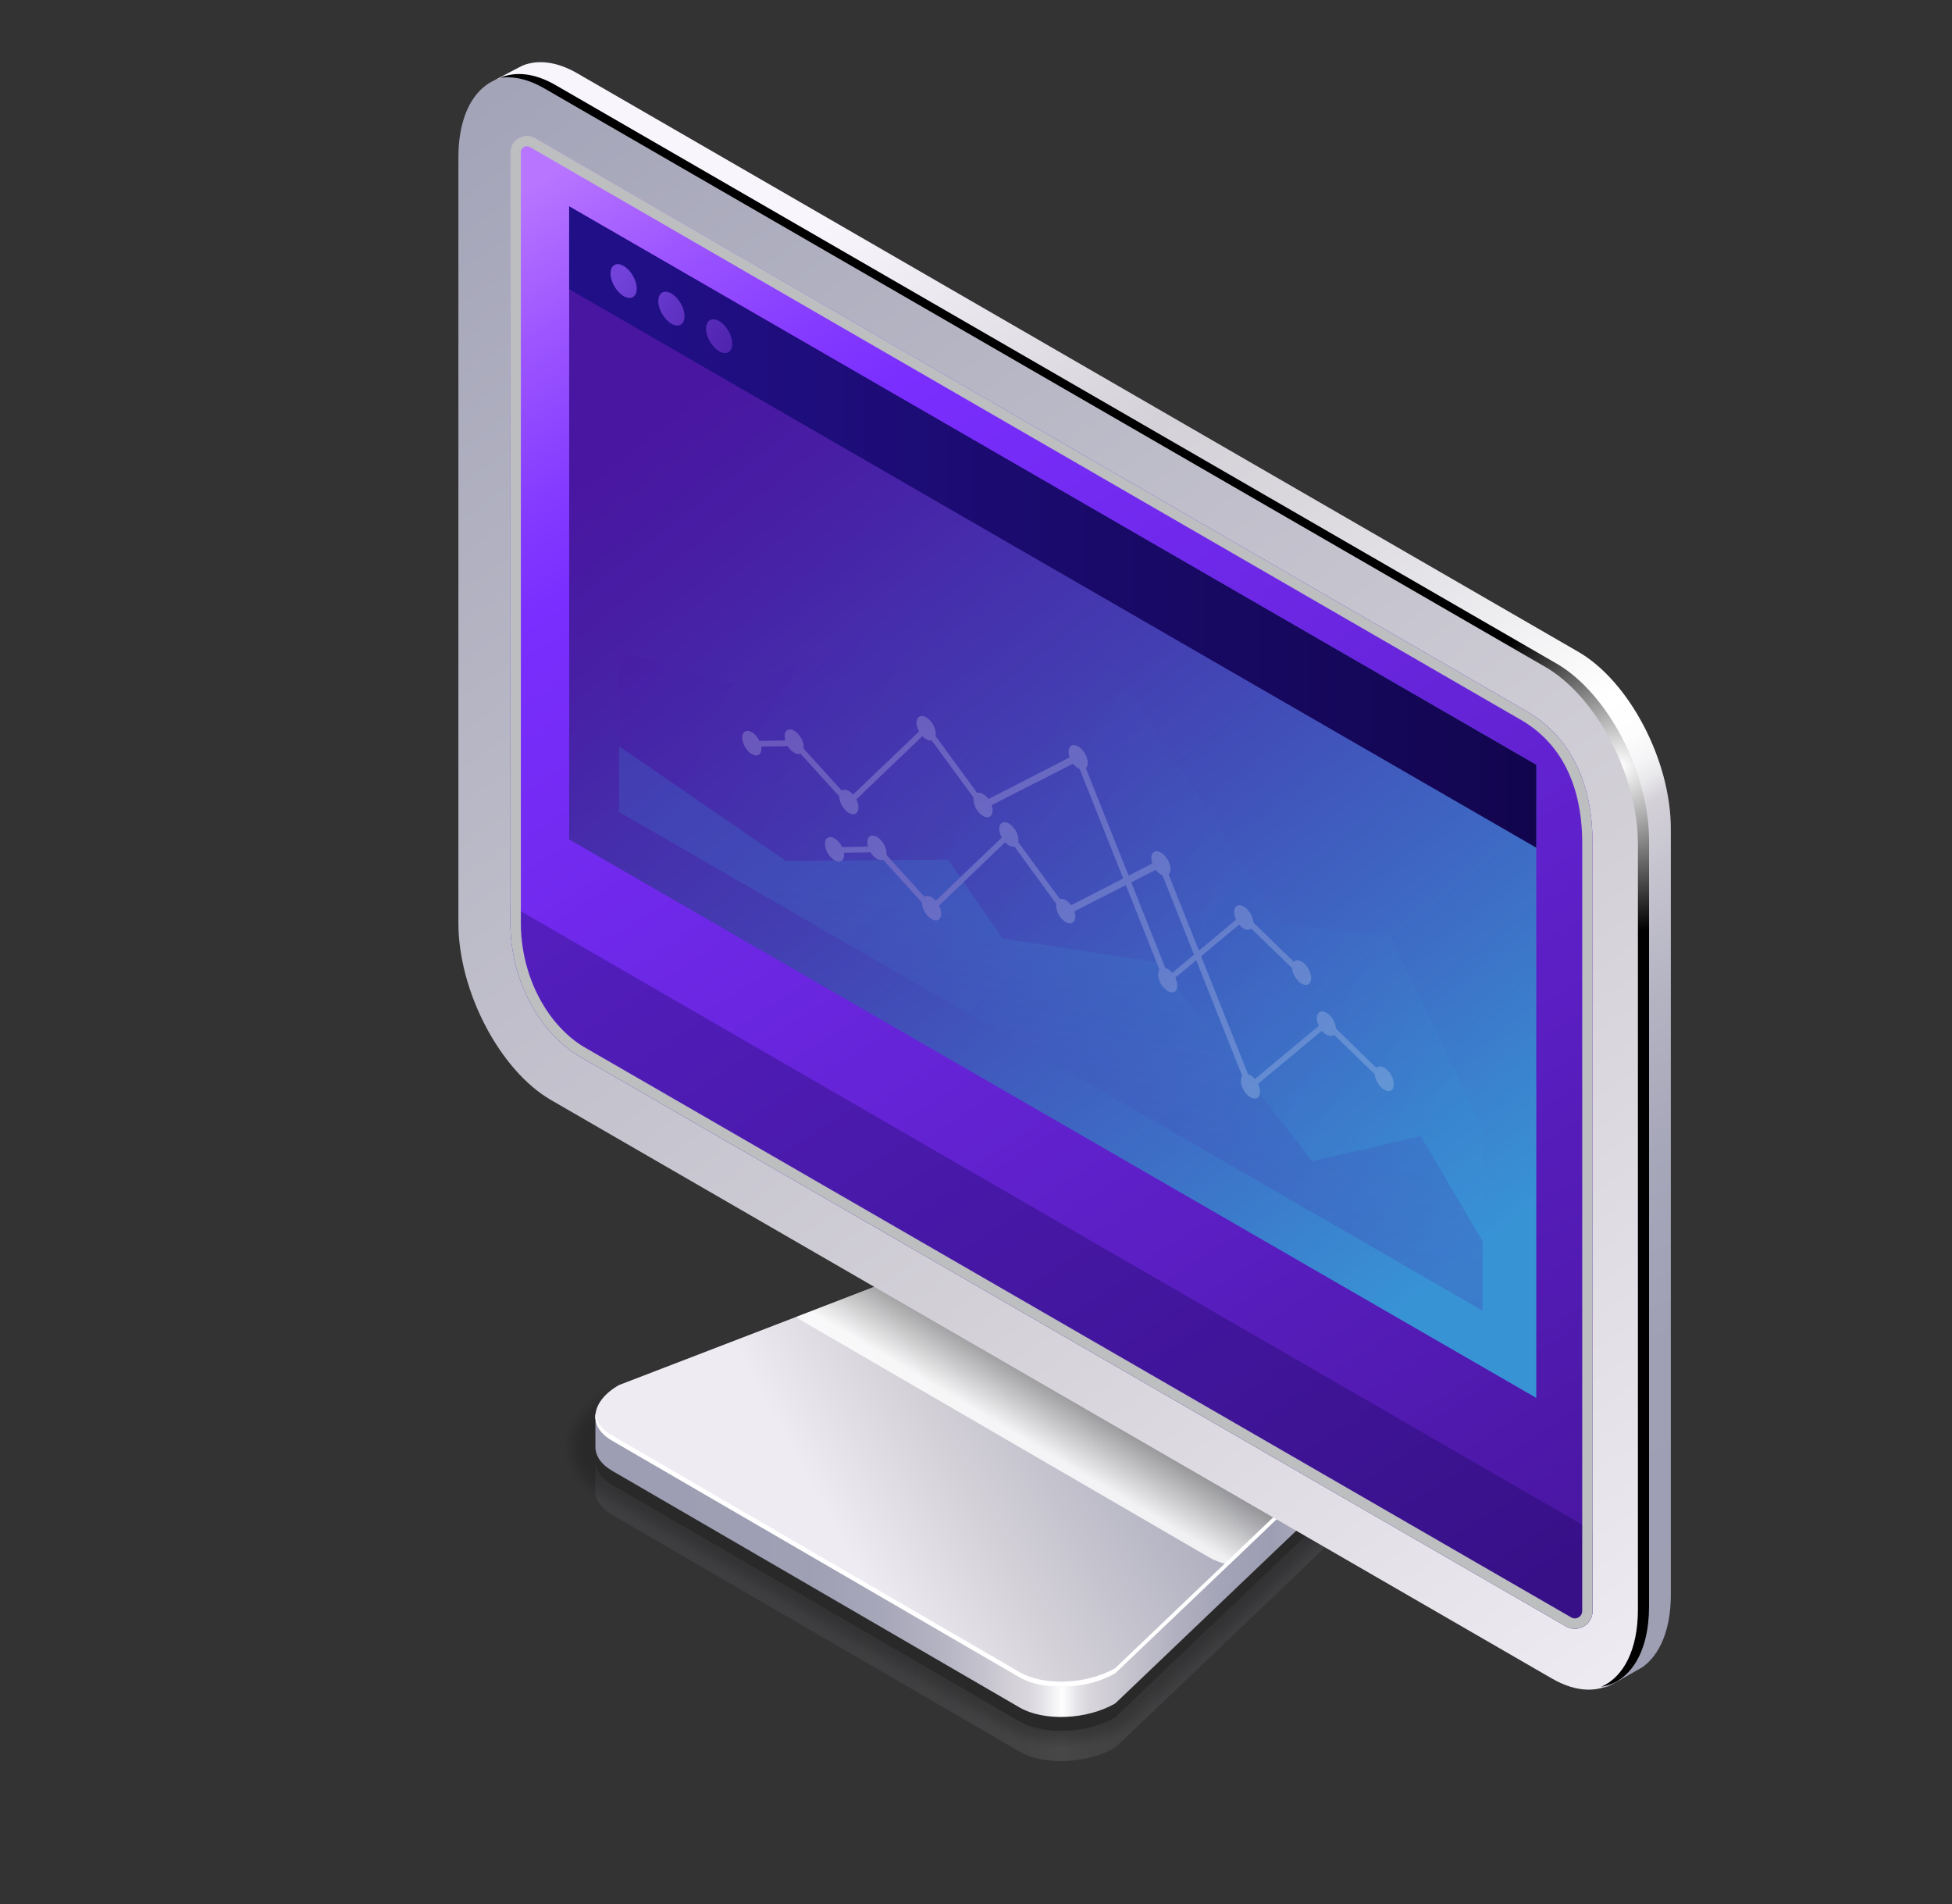 <svg id="e63GZYTVAyj1" xmlns="http://www.w3.org/2000/svg" xmlns:xlink="http://www.w3.org/1999/xlink" viewBox="0 0 354 345.22" shape-rendering="geometricPrecision" text-rendering="geometricPrecision"><rect x="0" y="0" width="354" height="345.22" fill="#333333" stroke="none"/><style><![CDATA[#e63GZYTVAyj38_to {animation: e63GZYTVAyj38_to__to 3000ms linear infinite normal forwards}@keyframes e63GZYTVAyj38_to__to { 0% {transform: translate(104.42px,133.865px)} 20% {transform: translate(104.42px,111.865px)} 100% {transform: translate(104.42px,111.865px)}} #e63GZYTVAyj38 {animation: e63GZYTVAyj38_c_o 3000ms linear infinite normal forwards}@keyframes e63GZYTVAyj38_c_o { 0% {opacity: 0} 20% {opacity: 1} 100% {opacity: 1}} #e63GZYTVAyj53_to {animation: e63GZYTVAyj53_to__to 3000ms linear infinite normal forwards}@keyframes e63GZYTVAyj53_to__to { 0% {transform: translate(249.315px,264.65px)} 16.667% {transform: translate(249.315px,264.65px)} 40% {transform: translate(249.315px,253.65px)} 100% {transform: translate(249.315px,253.65px)}} #e63GZYTVAyj53 {animation: e63GZYTVAyj53_c_o 3000ms linear infinite normal forwards}@keyframes e63GZYTVAyj53_c_o { 0% {opacity: 0} 16.667% {opacity: 0} 40% {opacity: 1} 100% {opacity: 1}} #e63GZYTVAyj57_to {animation: e63GZYTVAyj57_to__to 3000ms linear infinite normal forwards}@keyframes e63GZYTVAyj57_to__to { 0% {transform: translate(248.425px,277.915px)} 60% {transform: translate(248.425px,277.915px)} 66.667% {transform: translate(248.425px,270.915px)} 100% {transform: translate(248.425px,270.915px)}} #e63GZYTVAyj57 {animation: e63GZYTVAyj57_c_o 3000ms linear infinite normal forwards}@keyframes e63GZYTVAyj57_c_o { 0% {opacity: 0} 56.667% {opacity: 0} 63.333% {opacity: 1} 100% {opacity: 1}} #e63GZYTVAyj58_to {animation: e63GZYTVAyj58_to__to 3000ms linear infinite normal forwards}@keyframes e63GZYTVAyj58_to__to { 0% {transform: translate(248.425px,285.615px)} 53.333% {transform: translate(248.425px,285.615px)} 60% {transform: translate(248.425px,279.615px)} 100% {transform: translate(248.425px,279.615px)}} #e63GZYTVAyj58 {animation: e63GZYTVAyj58_c_o 3000ms linear infinite normal forwards}@keyframes e63GZYTVAyj58_c_o { 0% {opacity: 0} 50% {opacity: 0} 56.667% {opacity: 1} 100% {opacity: 1}} #e63GZYTVAyj59_to {animation: e63GZYTVAyj59_to__to 3000ms linear infinite normal forwards}@keyframes e63GZYTVAyj59_to__to { 0% {transform: translate(248.425px,292.905px)} 46.667% {transform: translate(248.425px,292.905px)} 53.333% {transform: translate(248.425px,282.905px)} 100% {transform: translate(248.425px,282.905px)}} #e63GZYTVAyj59 {animation: e63GZYTVAyj59_c_o 3000ms linear infinite normal forwards}@keyframes e63GZYTVAyj59_c_o { 0% {opacity: 0} 43.333% {opacity: 0} 50% {opacity: 1} 100% {opacity: 1}} #e63GZYTVAyj60_to {animation: e63GZYTVAyj60_to__to 3000ms linear infinite normal forwards}@keyframes e63GZYTVAyj60_to__to { 0% {transform: translate(43.7px,166.285px)} 13.333% {transform: translate(56.7px,166.285px)} 100% {transform: translate(56.7px,166.285px)}} #e63GZYTVAyj60 {animation: e63GZYTVAyj60_c_o 3000ms linear infinite normal forwards}@keyframes e63GZYTVAyj60_c_o { 0% {opacity: 0} 13.333% {opacity: 1} 100% {opacity: 1}} #e63GZYTVAyj65_ts {animation: e63GZYTVAyj65_ts__ts 3000ms linear infinite normal forwards}@keyframes e63GZYTVAyj65_ts__ts { 0% {transform: translate(312.055px,167.65px) scale(0.501,0.515)} 40% {transform: translate(312.055px,167.65px) scale(0.501,0.515)} 80% {transform: translate(312.055px,167.65px) scale(1,1)} 100% {transform: translate(312.055px,167.65px) scale(1,1)}} #e63GZYTVAyj65 {animation: e63GZYTVAyj65_c_o 3000ms linear infinite normal forwards}@keyframes e63GZYTVAyj65_c_o { 0% {opacity: 0} 33.333% {opacity: 0} 56.667% {opacity: 1} 100% {opacity: 1}} #e63GZYTVAyj70_to {animation: e63GZYTVAyj70_to__to 3000ms linear infinite normal forwards}@keyframes e63GZYTVAyj70_to__to { 0% {transform: translate(253.825px,101.175px)} 26.667% {transform: translate(253.825px,101.175px)} 53.333% {transform: translate(231.825px,116.175px)} 100% {transform: translate(231.825px,116.175px)}} #e63GZYTVAyj70 {animation: e63GZYTVAyj70_c_o 3000ms linear infinite normal forwards}@keyframes e63GZYTVAyj70_c_o { 0% {opacity: 0} 20% {opacity: 0} 43.333% {opacity: 1} 100% {opacity: 1}} #e63GZYTVAyj83_to {animation: e63GZYTVAyj83_to__to 3000ms linear infinite normal forwards}@keyframes e63GZYTVAyj83_to__to { 0% {transform: translate(291.04px,207.66px)} 46.667% {transform: translate(291.04px,207.66px)} 73.333% {transform: translate(281.04px,207.66px)} 100% {transform: translate(281.04px,207.66px)}} #e63GZYTVAyj83 {animation: e63GZYTVAyj83_c_o 3000ms linear infinite normal forwards}@keyframes e63GZYTVAyj83_c_o { 0% {opacity: 0} 43.333% {opacity: 0} 63.333% {opacity: 1} 100% {opacity: 1}} #e63GZYTVAyj88_tr {animation: e63GZYTVAyj88_tr__tr 3000ms linear infinite normal forwards}@keyframes e63GZYTVAyj88_tr__tr { 0% {transform: translate(241.93px,184.735px) rotate(0deg)} 36.667% {transform: translate(241.93px,184.735px) rotate(0deg)} 73.333% {transform: translate(241.93px,184.735px) rotate(180deg)} 100% {transform: translate(241.93px,184.735px) rotate(180deg)}} #e63GZYTVAyj89_tr {animation: e63GZYTVAyj89_tr__tr 3000ms linear infinite normal forwards}@keyframes e63GZYTVAyj89_tr__tr { 0% {transform: translate(264.08px,202.855px) rotate(0deg)} 46.667% {transform: translate(264.08px,202.855px) rotate(0deg)} 60% {transform: translate(264.08px,202.855px) rotate(198.377deg)} 73.333% {transform: translate(264.08px,202.855px) rotate(0deg)} 100% {transform: translate(264.08px,202.855px) rotate(0deg)}} #e63GZYTVAyj90_to {animation: e63GZYTVAyj90_to__to 3000ms linear infinite normal forwards}@keyframes e63GZYTVAyj90_to__to { 0% {transform: translate(79.005px,218.74px)} 16.667% {transform: translate(79.005px,218.74px)} 30% {transform: translate(113.005px,218.74px)} 100% {transform: translate(113.005px,218.74px)}} #e63GZYTVAyj90 {animation: e63GZYTVAyj90_c_o 3000ms linear infinite normal forwards}@keyframes e63GZYTVAyj90_c_o { 0% {opacity: 0} 16.667% {opacity: 0} 30% {opacity: 1} 100% {opacity: 1}} #e63GZYTVAyj99_to {animation: e63GZYTVAyj99_to__to 3000ms linear infinite normal forwards}@keyframes e63GZYTVAyj99_to__to { 0% {transform: translate(189.39px,92.865px)} 13.333% {transform: translate(189.39px,92.865px)} 33.333% {transform: translate(189.39px,65.865px)} 53.333% {transform: translate(189.39px,60.865px)} 73.333% {transform: translate(189.39px,64.865px)} 93.333% {transform: translate(189.39px,60.865px)} 100% {transform: translate(189.39px,60.865px)}} #e63GZYTVAyj99 {animation: e63GZYTVAyj99_c_o 3000ms linear infinite normal forwards}@keyframes e63GZYTVAyj99_c_o { 0% {opacity: 0} 13.333% {opacity: 0} 33.333% {opacity: 1} 100% {opacity: 1}}]]></style><defs><linearGradient id="e63GZYTVAyj3-fill" x1="111.05" y1="291.903" x2="257.827" y2="291.903" spreadMethod="pad" gradientUnits="userSpaceOnUse"><stop id="e63GZYTVAyj3-fill-0" offset="5.56%" stop-color="rgb(157,158,179)"/><stop id="e63GZYTVAyj3-fill-1" offset="24.09%" stop-color="rgb(159,160,180)"/><stop id="e63GZYTVAyj3-fill-2" offset="33.22%" stop-color="rgb(167,167,186)"/><stop id="e63GZYTVAyj3-fill-3" offset="40.3%" stop-color="rgb(180,179,194)"/><stop id="e63GZYTVAyj3-fill-4" offset="46.28%" stop-color="rgb(198,196,207)"/><stop id="e63GZYTVAyj3-fill-5" offset="49.49%" stop-color="rgb(212,209,216)"/><stop id="e63GZYTVAyj3-fill-6" offset="51.22%" stop-color="rgb(216,213,220)"/><stop id="e63GZYTVAyj3-fill-7" offset="53.11%" stop-color="rgb(228,227,231)"/><stop id="e63GZYTVAyj3-fill-8" offset="55.06%" stop-color="rgb(249,248,249)"/><stop id="e63GZYTVAyj3-fill-9" offset="55.56%" stop-color="rgb(255,255,255)"/><stop id="e63GZYTVAyj3-fill-10" offset="55.69%" stop-color="rgb(253,253,253)"/><stop id="e63GZYTVAyj3-fill-11" offset="57.32%" stop-color="rgb(230,229,233)"/><stop id="e63GZYTVAyj3-fill-12" offset="58.84%" stop-color="rgb(217,214,220)"/><stop id="e63GZYTVAyj3-fill-13" offset="60.1%" stop-color="rgb(212,209,216)"/><stop id="e63GZYTVAyj3-fill-14" offset="62.73%" stop-color="rgb(201,199,208)"/><stop id="e63GZYTVAyj3-fill-15" offset="69.63%" stop-color="rgb(177,176,192)"/><stop id="e63GZYTVAyj3-fill-16" offset="76%" stop-color="rgb(162,163,182)"/><stop id="e63GZYTVAyj3-fill-17" offset="81.31%" stop-color="rgb(157,158,179)"/><stop id="e63GZYTVAyj3-fill-18" offset="100%" stop-color="rgb(212,209,216)"/></linearGradient><linearGradient id="e63GZYTVAyj17-fill" x1="111.05" y1="270.27" x2="257.827" y2="270.27" spreadMethod="pad" gradientUnits="userSpaceOnUse"><stop id="e63GZYTVAyj17-fill-0" offset="5.56%" stop-color="rgb(157,158,179)"/><stop id="e63GZYTVAyj17-fill-1" offset="24.09%" stop-color="rgb(159,160,180)"/><stop id="e63GZYTVAyj17-fill-2" offset="33.22%" stop-color="rgb(167,167,186)"/><stop id="e63GZYTVAyj17-fill-3" offset="40.3%" stop-color="rgb(180,179,194)"/><stop id="e63GZYTVAyj17-fill-4" offset="46.28%" stop-color="rgb(198,196,207)"/><stop id="e63GZYTVAyj17-fill-5" offset="49.49%" stop-color="rgb(212,209,216)"/><stop id="e63GZYTVAyj17-fill-6" offset="51.22%" stop-color="rgb(216,213,220)"/><stop id="e63GZYTVAyj17-fill-7" offset="53.11%" stop-color="rgb(228,227,231)"/><stop id="e63GZYTVAyj17-fill-8" offset="55.06%" stop-color="rgb(249,248,249)"/><stop id="e63GZYTVAyj17-fill-9" offset="55.56%" stop-color="rgb(255,255,255)"/><stop id="e63GZYTVAyj17-fill-10" offset="55.69%" stop-color="rgb(253,253,253)"/><stop id="e63GZYTVAyj17-fill-11" offset="57.32%" stop-color="rgb(230,229,233)"/><stop id="e63GZYTVAyj17-fill-12" offset="58.84%" stop-color="rgb(217,214,220)"/><stop id="e63GZYTVAyj17-fill-13" offset="60.1%" stop-color="rgb(212,209,216)"/><stop id="e63GZYTVAyj17-fill-14" offset="62.73%" stop-color="rgb(201,199,208)"/><stop id="e63GZYTVAyj17-fill-15" offset="69.63%" stop-color="rgb(177,176,192)"/><stop id="e63GZYTVAyj17-fill-16" offset="76%" stop-color="rgb(162,163,182)"/><stop id="e63GZYTVAyj17-fill-17" offset="81.31%" stop-color="rgb(157,158,179)"/><stop id="e63GZYTVAyj17-fill-18" offset="100%" stop-color="rgb(212,209,216)"/></linearGradient><linearGradient id="e63GZYTVAyj18-fill" x1="152.827" y1="279.708" x2="219.361" y2="242.901" spreadMethod="pad" gradientUnits="userSpaceOnUse"><stop id="e63GZYTVAyj18-fill-0" offset="0%" stop-color="rgb(238,235,242)"/><stop id="e63GZYTVAyj18-fill-1" offset="31.31%" stop-color="rgb(212,209,216)"/><stop id="e63GZYTVAyj18-fill-2" offset="90.03%" stop-color="rgb(165,166,185)"/><stop id="e63GZYTVAyj18-fill-3" offset="100%" stop-color="rgb(157,158,179)"/></linearGradient><linearGradient id="e63GZYTVAyj19-fill" x1="188.112" y1="262.308" x2="201.174" y2="240.409" spreadMethod="pad" gradientUnits="userSpaceOnUse"><stop id="e63GZYTVAyj19-fill-0" offset="0%" stop-color="rgb(255,255,255)"/><stop id="e63GZYTVAyj19-fill-1" offset="100%" stop-color="rgb(0,0,0)"/></linearGradient><linearGradient id="e63GZYTVAyj23-fill" x1="295.825" y1="305.558" x2="71.211" y2="-5.252" spreadMethod="pad" gradientUnits="userSpaceOnUse"><stop id="e63GZYTVAyj23-fill-0" offset="0%" stop-color="rgb(238,235,242)"/><stop id="e63GZYTVAyj23-fill-1" offset="31.31%" stop-color="rgb(212,209,216)"/><stop id="e63GZYTVAyj23-fill-2" offset="90.03%" stop-color="rgb(165,166,185)"/><stop id="e63GZYTVAyj23-fill-3" offset="100%" stop-color="rgb(157,158,179)"/></linearGradient><linearGradient id="e63GZYTVAyj24-fill" x1="274.612" y1="289.78" x2="105.612" y2="27.78" spreadMethod="pad" gradientUnits="userSpaceOnUse"><stop id="e63GZYTVAyj24-fill-0" offset="0%" stop-color="rgb(73,22,161)"/><stop id="e63GZYTVAyj24-fill-1" offset="78.79%" stop-color="rgb(122,46,255)"/><stop id="e63GZYTVAyj24-fill-2" offset="83.69%" stop-color="rgb(131,57,255)"/><stop id="e63GZYTVAyj24-fill-3" offset="92.22%" stop-color="rgb(156,85,255)"/><stop id="e63GZYTVAyj24-fill-4" offset="100%" stop-color="rgb(184,117,255)"/></linearGradient><linearGradient id="e63GZYTVAyj27-fill" x1="343.546" y1="312.311" x2="166.75" y2="29.815" spreadMethod="pad" gradientUnits="userSpaceOnUse"><stop id="e63GZYTVAyj27-fill-0" offset="5.56%" stop-color="rgb(157,158,179)"/><stop id="e63GZYTVAyj27-fill-1" offset="24.09%" stop-color="rgb(159,160,180)"/><stop id="e63GZYTVAyj27-fill-2" offset="33.22%" stop-color="rgb(167,167,186)"/><stop id="e63GZYTVAyj27-fill-3" offset="40.3%" stop-color="rgb(180,179,194)"/><stop id="e63GZYTVAyj27-fill-4" offset="46.28%" stop-color="rgb(198,196,207)"/><stop id="e63GZYTVAyj27-fill-5" offset="49.49%" stop-color="rgb(212,209,216)"/><stop id="e63GZYTVAyj27-fill-6" offset="49.59%" stop-color="rgb(214,211,218)"/><stop id="e63GZYTVAyj27-fill-7" offset="50.56%" stop-color="rgb(232,231,234)"/><stop id="e63GZYTVAyj27-fill-8" offset="51.68%" stop-color="rgb(245,244,246)"/><stop id="e63GZYTVAyj27-fill-9" offset="53.07%" stop-color="rgb(253,253,253)"/><stop id="e63GZYTVAyj27-fill-10" offset="55.56%" stop-color="rgb(255,255,255)"/><stop id="e63GZYTVAyj27-fill-11" offset="56.29%" stop-color="rgb(253,253,253)"/><stop id="e63GZYTVAyj27-fill-12" offset="65.57%" stop-color="rgb(230,229,233)"/><stop id="e63GZYTVAyj27-fill-13" offset="74.16%" stop-color="rgb(217,214,220)"/><stop id="e63GZYTVAyj27-fill-14" offset="81.31%" stop-color="rgb(212,209,216)"/><stop id="e63GZYTVAyj27-fill-15" offset="100%" stop-color="rgb(248,245,252)"/></linearGradient><radialGradient id="e63GZYTVAyj28-fill" cx="0" cy="0" r="30.093" spreadMethod="pad" gradientUnits="userSpaceOnUse" gradientTransform="matrix(1 0 0 1 293.894 138.934)"><stop id="e63GZYTVAyj28-fill-0" offset="0%" stop-color="rgb(255,255,255)"/><stop id="e63GZYTVAyj28-fill-1" offset="100%" stop-color="rgb(0,0,0)"/></radialGradient><linearGradient id="e63GZYTVAyj29-fill" x1="130.276" y1="68.134" x2="261.276" y2="235.135" spreadMethod="pad" gradientUnits="userSpaceOnUse"><stop id="e63GZYTVAyj29-fill-0" offset="0%" stop-color="rgb(73,22,161)"/><stop id="e63GZYTVAyj29-fill-1" offset="14.96%" stop-color="rgb(71,33,166)"/><stop id="e63GZYTVAyj29-fill-2" offset="41.45%" stop-color="rgb(67,63,178)"/><stop id="e63GZYTVAyj29-fill-3" offset="76.11%" stop-color="rgb(61,111,198)"/><stop id="e63GZYTVAyj29-fill-4" offset="98.99%" stop-color="rgb(56,147,213)"/></linearGradient><linearGradient id="e63GZYTVAyj30-fill" x1="103.224" y1="95.559" x2="278.607" y2="95.559" spreadMethod="pad" gradientUnits="userSpaceOnUse"><stop id="e63GZYTVAyj30-fill-0" offset="6.57%" stop-color="rgb(33,15,135)"/><stop id="e63GZYTVAyj30-fill-1" offset="100%" stop-color="rgb(18,5,78)"/><stop id="e63GZYTVAyj30-fill-2" offset="100%" stop-color="rgb(16,5,77)"/></linearGradient><linearGradient id="e63GZYTVAyj31-fill" x1="148.032" y1="72.556" x2="112.032" y2="49.806" spreadMethod="pad" gradientUnits="userSpaceOnUse"><stop id="e63GZYTVAyj31-fill-0" offset="3.54%" stop-color="rgb(73,22,161)"/><stop id="e63GZYTVAyj31-fill-1" offset="24.75%" stop-color="rgb(85,33,176)"/><stop id="e63GZYTVAyj31-fill-2" offset="65.63%" stop-color="rgb(118,62,217)"/><stop id="e63GZYTVAyj31-fill-3" offset="100%" stop-color="rgb(149,89,255)"/></linearGradient><linearGradient id="e63GZYTVAyj33-fill" x1="112.285" y1="108.167" x2="268.878" y2="198.578" spreadMethod="pad" gradientUnits="userSpaceOnUse"><stop id="e63GZYTVAyj33-fill-0" offset="0%" stop-color="rgb(73,22,161)"/><stop id="e63GZYTVAyj33-fill-1" offset="14.96%" stop-color="rgb(71,33,166)"/><stop id="e63GZYTVAyj33-fill-2" offset="41.45%" stop-color="rgb(67,63,178)"/><stop id="e63GZYTVAyj33-fill-3" offset="76.11%" stop-color="rgb(61,111,198)"/><stop id="e63GZYTVAyj33-fill-4" offset="98.99%" stop-color="rgb(56,147,213)"/></linearGradient><linearGradient id="e63GZYTVAyj34-fill" x1="109.785" y1="115.334" x2="266.378" y2="205.745" spreadMethod="pad" gradientUnits="userSpaceOnUse"><stop id="e63GZYTVAyj34-fill-0" offset="0%" stop-color="rgb(73,22,161)"/><stop id="e63GZYTVAyj34-fill-1" offset="14.96%" stop-color="rgb(71,33,166)"/><stop id="e63GZYTVAyj34-fill-2" offset="41.45%" stop-color="rgb(67,63,178)"/><stop id="e63GZYTVAyj34-fill-3" offset="76.11%" stop-color="rgb(61,111,198)"/><stop id="e63GZYTVAyj34-fill-4" offset="98.99%" stop-color="rgb(56,147,213)"/></linearGradient><linearGradient id="e63GZYTVAyj35-fill" x1="184.708" y1="228.502" x2="193.375" y2="166.502" spreadMethod="pad" gradientUnits="userSpaceOnUse"><stop id="e63GZYTVAyj35-fill-0" offset="0%" stop-color="rgb(73,22,161)"/><stop id="e63GZYTVAyj35-fill-1" offset="14.96%" stop-color="rgb(71,33,166)"/><stop id="e63GZYTVAyj35-fill-2" offset="41.45%" stop-color="rgb(67,63,178)"/><stop id="e63GZYTVAyj35-fill-3" offset="76.11%" stop-color="rgb(61,111,198)"/><stop id="e63GZYTVAyj35-fill-4" offset="98.99%" stop-color="rgb(56,147,213)"/></linearGradient><linearGradient id="e63GZYTVAyj43-fill" x1="111.581" y1="115.297" x2="162.263" y2="144.56" spreadMethod="pad" gradientUnits="userSpaceOnUse"><stop id="e63GZYTVAyj43-fill-0" offset="1.01%" stop-color="rgba(223,211,51,0.43)"/><stop id="e63GZYTVAyj43-fill-1" offset="100%" stop-color="rgb(78,0,212)"/></linearGradient><linearGradient id="e63GZYTVAyj44-fill" x1="116.891" y1="128.03" x2="143.59" y2="143.445" spreadMethod="pad" gradientUnits="userSpaceOnUse"><stop id="e63GZYTVAyj44-fill-0" offset="1.01%" stop-color="rgb(182,42,255)"/><stop id="e63GZYTVAyj44-fill-1" offset="100%" stop-color="rgb(78,0,212)"/></linearGradient><linearGradient id="e63GZYTVAyj45-fill" x1="149.023" y1="123.808" x2="158.024" y2="166.308" spreadMethod="pad" gradientUnits="userSpaceOnUse"><stop id="e63GZYTVAyj45-fill-0" offset="1.01%" stop-color="rgb(209,42,255)"/><stop id="e63GZYTVAyj45-fill-1" offset="100%" stop-color="rgb(78,0,212)"/></linearGradient><linearGradient id="e63GZYTVAyj46-fill" x1="156.346" y1="138.33" x2="133.346" y2="100.83" spreadMethod="pad" gradientUnits="userSpaceOnUse"><stop id="e63GZYTVAyj46-fill-0" offset="1.01%" stop-color="rgb(255,42,246)"/><stop id="e63GZYTVAyj46-fill-1" offset="100%" stop-color="rgb(78,0,212)"/></linearGradient><linearGradient id="e63GZYTVAyj47-fill" x1="123.791" y1="108.136" x2="143.291" y2="125.886" spreadMethod="pad" gradientUnits="userSpaceOnUse"><stop id="e63GZYTVAyj47-fill-0" offset="1.01%" stop-color="rgb(204,42,255)"/><stop id="e63GZYTVAyj47-fill-1" offset="100%" stop-color="rgb(78,0,212)"/></linearGradient><linearGradient id="e63GZYTVAyj48-fill" x1="147.478" y1="134.619" x2="127.729" y2="110.869" spreadMethod="pad" gradientUnits="userSpaceOnUse"><stop id="e63GZYTVAyj48-fill-0" offset="1.01%" stop-color="rgba(220,255,42,0.7)"/><stop id="e63GZYTVAyj48-fill-1" offset="100%" stop-color="rgb(0,157,212)"/></linearGradient><linearGradient id="e63GZYTVAyj49-fill" x1="141.694" y1="145.631" x2="141.694" y2="128.471" spreadMethod="pad" gradientUnits="userSpaceOnUse"><stop id="e63GZYTVAyj49-fill-0" offset="1.01%" stop-color="rgba(204,255,42,0.79)"/><stop id="e63GZYTVAyj49-fill-1" offset="100%" stop-color="rgb(0,174,212)"/></linearGradient><linearGradient id="e63GZYTVAyj50-fill" x1="130.983" y1="139.294" x2="130.983" y2="126.653" spreadMethod="pad" gradientUnits="userSpaceOnUse"><stop id="e63GZYTVAyj50-fill-0" offset="1.01%" stop-color="rgba(253,255,42,0.69)"/><stop id="e63GZYTVAyj50-fill-1" offset="100%" stop-color="rgb(0,174,212)"/></linearGradient><linearGradient id="e63GZYTVAyj51-fill" x1="122.087" y1="117.503" x2="137.587" y2="126.003" spreadMethod="pad" gradientUnits="userSpaceOnUse"><stop id="e63GZYTVAyj51-fill-0" offset="1.01%" stop-color="rgba(237,255,42,0.73)"/><stop id="e63GZYTVAyj51-fill-1" offset="100%" stop-color="rgb(0,174,212)"/></linearGradient><linearGradient id="e63GZYTVAyj52-fill" x1="48.213" y1="94.097" x2="108.257" y2="94.097" spreadMethod="pad" gradientUnits="userSpaceOnUse"><stop id="e63GZYTVAyj52-fill-0" offset="1.01%" stop-color="rgb(42,246,255)"/><stop id="e63GZYTVAyj52-fill-1" offset="100%" stop-color="rgb(78,0,212)"/></linearGradient><linearGradient id="e63GZYTVAyj57-fill" x1="246.78" y1="321.049" x2="249.856" y2="236.641" spreadMethod="pad" gradientUnits="userSpaceOnUse"><stop id="e63GZYTVAyj57-fill-0" offset="1.01%" stop-color="rgb(42,246,255)"/><stop id="e63GZYTVAyj57-fill-1" offset="100%" stop-color="rgb(78,0,212)"/></linearGradient><linearGradient id="e63GZYTVAyj58-fill" x1="243.736" y1="201.334" x2="249.226" y2="287.56" spreadMethod="pad" gradientUnits="userSpaceOnUse"><stop id="e63GZYTVAyj58-fill-0" offset="1.01%" stop-color="rgb(248,43,255)"/><stop id="e63GZYTVAyj58-fill-1" offset="100%" stop-color="rgb(78,0,212)"/></linearGradient><linearGradient id="e63GZYTVAyj59-fill" x1="248.007" y1="272.552" x2="250.551" y2="316.108" spreadMethod="pad" gradientUnits="userSpaceOnUse"><stop id="e63GZYTVAyj59-fill-0" offset="1.01%" stop-color="rgb(42,246,255)"/><stop id="e63GZYTVAyj59-fill-1" offset="100%" stop-color="rgb(78,0,212)"/></linearGradient><linearGradient id="e63GZYTVAyj64-fill" x1="23.721" y1="173.683" x2="91.79" y2="173.683" spreadMethod="pad" gradientUnits="userSpaceOnUse"><stop id="e63GZYTVAyj64-fill-0" offset="1.01%" stop-color="rgb(42,238,255)"/><stop id="e63GZYTVAyj64-fill-1" offset="100%" stop-color="rgb(212,0,181)"/></linearGradient><linearGradient id="e63GZYTVAyj69-fill" x1="297.209" y1="168.186" x2="327.845" y2="168.186" spreadMethod="pad" gradientUnits="userSpaceOnUse"><stop id="e63GZYTVAyj69-fill-0" offset="1.01%" stop-color="rgb(42,246,255)"/><stop id="e63GZYTVAyj69-fill-1" offset="100%" stop-color="rgb(78,0,212)"/></linearGradient><linearGradient id="e63GZYTVAyj74-fill" x1="201.06" y1="99.862" x2="225.06" y2="126.862" spreadMethod="pad" gradientUnits="userSpaceOnUse"><stop id="e63GZYTVAyj74-fill-0" offset="1.01%" stop-color="rgb(42,246,255)"/><stop id="e63GZYTVAyj74-fill-1" offset="100%" stop-color="rgb(78,0,212)"/></linearGradient><linearGradient id="e63GZYTVAyj76-fill" x1="216.616" y1="115.856" x2="230.167" y2="123.679" spreadMethod="pad" gradientUnits="userSpaceOnUse"><stop id="e63GZYTVAyj76-fill-0" offset="1.01%" stop-color="rgb(42,246,255)"/><stop id="e63GZYTVAyj76-fill-1" offset="100%" stop-color="rgb(78,0,212)"/></linearGradient><linearGradient id="e63GZYTVAyj78-fill" x1="337.698" y1="346.118" x2="319.621" y2="308.256" spreadMethod="pad" gradientUnits="userSpaceOnUse"><stop id="e63GZYTVAyj78-fill-0" offset="1.01%" stop-color="rgb(42,246,255)"/><stop id="e63GZYTVAyj78-fill-1" offset="100%" stop-color="rgb(78,0,212)"/></linearGradient><linearGradient id="e63GZYTVAyj79-fill" x1="207.737" y1="87.547" x2="224.738" y2="106.547" spreadMethod="pad" gradientUnits="userSpaceOnUse"><stop id="e63GZYTVAyj79-fill-0" offset="1.01%" stop-color="rgb(42,246,255)"/><stop id="e63GZYTVAyj79-fill-1" offset="100%" stop-color="rgb(78,0,212)"/></linearGradient><linearGradient id="e63GZYTVAyj81-fill" x1="201.207" y1="89.546" x2="216.616" y2="98.442" spreadMethod="pad" gradientUnits="userSpaceOnUse"><stop id="e63GZYTVAyj81-fill-0" offset="1.01%" stop-color="rgb(42,246,255)"/><stop id="e63GZYTVAyj81-fill-1" offset="100%" stop-color="rgb(78,0,212)"/></linearGradient><linearGradient id="e63GZYTVAyj82-fill" x1="236.915" y1="118.964" x2="262.594" y2="133.79" spreadMethod="pad" gradientUnits="userSpaceOnUse"><stop id="e63GZYTVAyj82-fill-0" offset="1.01%" stop-color="rgb(95,242,255)"/><stop id="e63GZYTVAyj82-fill-1" offset="100%" stop-color="rgb(220,149,254)"/></linearGradient><linearGradient id="e63GZYTVAyj87-fill" x1="256.957" y1="192.654" x2="331.594" y2="235.747" spreadMethod="pad" gradientUnits="userSpaceOnUse"><stop id="e63GZYTVAyj87-fill-0" offset="1.01%" stop-color="rgb(42,246,255)"/><stop id="e63GZYTVAyj87-fill-1" offset="100%" stop-color="rgb(255,255,255)"/></linearGradient><linearGradient id="e63GZYTVAyj88-fill" x1="228.996" y1="184.734" x2="254.891" y2="184.734" spreadMethod="pad" gradientUnits="userSpaceOnUse"><stop id="e63GZYTVAyj88-fill-0" offset="1.01%" stop-color="rgb(42,246,255)"/><stop id="e63GZYTVAyj88-fill-1" offset="100%" stop-color="rgb(213,188,255)"/></linearGradient><linearGradient id="e63GZYTVAyj89-fill" x1="255.881" y1="202.844" x2="272.279" y2="202.844" spreadMethod="pad" gradientUnits="userSpaceOnUse"><stop id="e63GZYTVAyj89-fill-0" offset="1.01%" stop-color="rgb(40,245,254)"/><stop id="e63GZYTVAyj89-fill-1" offset="100%" stop-color="rgb(205,191,229)"/></linearGradient><linearGradient id="e63GZYTVAyj95-fill" x1="101.893" y1="205.872" x2="120.953" y2="216.877" spreadMethod="pad" gradientUnits="userSpaceOnUse"><stop id="e63GZYTVAyj95-fill-0" offset="1.01%" stop-color="rgb(42,246,255)"/><stop id="e63GZYTVAyj95-fill-1" offset="100%" stop-color="rgb(78,0,212)"/></linearGradient><linearGradient id="e63GZYTVAyj96-fill" x1="101.951" y1="219.193" x2="118.709" y2="228.868" spreadMethod="pad" gradientUnits="userSpaceOnUse"><stop id="e63GZYTVAyj96-fill-0" offset="1.01%" stop-color="rgb(42,246,255)"/><stop id="e63GZYTVAyj96-fill-1" offset="100%" stop-color="rgb(78,0,212)"/></linearGradient><linearGradient id="e63GZYTVAyj97-fill" x1="118.399" y1="222.999" x2="123.893" y2="226.171" spreadMethod="pad" gradientUnits="userSpaceOnUse"><stop id="e63GZYTVAyj97-fill-0" offset="1.01%" stop-color="rgb(42,246,255)"/><stop id="e63GZYTVAyj97-fill-1" offset="100%" stop-color="rgb(78,0,212)"/></linearGradient><linearGradient id="e63GZYTVAyj98-fill" x1="108.488" y1="218.611" x2="117.297" y2="218.611" spreadMethod="pad" gradientUnits="userSpaceOnUse"><stop id="e63GZYTVAyj98-fill-0" offset="1.01%" stop-color="rgb(42,246,255)"/><stop id="e63GZYTVAyj98-fill-1" offset="100%" stop-color="rgb(78,0,212)"/></linearGradient><linearGradient id="e63GZYTVAyj104-fill" x1="146.716" y1="68.082" x2="233.284" y2="68.082" spreadMethod="pad" gradientUnits="userSpaceOnUse"><stop id="e63GZYTVAyj104-fill-0" offset="1.01%" stop-color="rgb(42,246,255)"/><stop id="e63GZYTVAyj104-fill-1" offset="100%" stop-color="rgb(78,0,212)"/></linearGradient><linearGradient id="e63GZYTVAyj105-fill" x1="196.345" y1="52.758" x2="199.358" y2="52.758" spreadMethod="pad" gradientUnits="userSpaceOnUse"><stop id="e63GZYTVAyj105-fill-0" offset="1.01%" stop-color="rgb(42,246,255)"/><stop id="e63GZYTVAyj105-fill-1" offset="100%" stop-color="rgb(78,0,212)"/></linearGradient><linearGradient id="e63GZYTVAyj106-fill" x1="181.376" y1="60.244" x2="184.389" y2="60.244" spreadMethod="pad" gradientUnits="userSpaceOnUse"><stop id="e63GZYTVAyj106-fill-0" offset="1.01%" stop-color="rgb(42,246,255)"/><stop id="e63GZYTVAyj106-fill-1" offset="100%" stop-color="rgb(78,0,212)"/></linearGradient><linearGradient id="e63GZYTVAyj107-fill" x1="172.434" y1="48.166" x2="175.447" y2="48.166" spreadMethod="pad" gradientUnits="userSpaceOnUse"><stop id="e63GZYTVAyj107-fill-0" offset="1.01%" stop-color="rgb(42,246,255)"/><stop id="e63GZYTVAyj107-fill-1" offset="100%" stop-color="rgb(78,0,212)"/></linearGradient><linearGradient id="e63GZYTVAyj108-fill" x1="210.438" y1="87.786" x2="213.452" y2="87.786" spreadMethod="pad" gradientUnits="userSpaceOnUse"><stop id="e63GZYTVAyj108-fill-0" offset="1.01%" stop-color="rgb(42,246,255)"/><stop id="e63GZYTVAyj108-fill-1" offset="100%" stop-color="rgb(78,0,212)"/></linearGradient><linearGradient id="e63GZYTVAyj109-fill" x1="222.39" y1="77.956" x2="225.403" y2="77.956" spreadMethod="pad" gradientUnits="userSpaceOnUse"><stop id="e63GZYTVAyj109-fill-0" offset="1.01%" stop-color="rgb(42,246,255)"/><stop id="e63GZYTVAyj109-fill-1" offset="100%" stop-color="rgb(78,0,212)"/></linearGradient><linearGradient id="e63GZYTVAyj110-fill" x1="231.478" y1="86.605" x2="234.491" y2="86.605" spreadMethod="pad" gradientUnits="userSpaceOnUse"><stop id="e63GZYTVAyj110-fill-0" offset="1.01%" stop-color="rgb(42,246,255)"/><stop id="e63GZYTVAyj110-fill-1" offset="100%" stop-color="rgb(78,0,212)"/></linearGradient><linearGradient id="e63GZYTVAyj111-fill" x1="160.28" y1="59.775" x2="163.293" y2="59.775" spreadMethod="pad" gradientUnits="userSpaceOnUse"><stop id="e63GZYTVAyj111-fill-0" offset="1.01%" stop-color="rgb(42,246,255)"/><stop id="e63GZYTVAyj111-fill-1" offset="100%" stop-color="rgb(78,0,212)"/></linearGradient><linearGradient id="e63GZYTVAyj112-fill" x1="151.678" y1="50.292" x2="154.691" y2="50.292" spreadMethod="pad" gradientUnits="userSpaceOnUse"><stop id="e63GZYTVAyj112-fill-0" offset="1.01%" stop-color="rgb(42,246,255)"/><stop id="e63GZYTVAyj112-fill-1" offset="100%" stop-color="rgb(78,0,212)"/></linearGradient><linearGradient id="e63GZYTVAyj113-fill" x1="145.02" y1="50.519" x2="148.033" y2="50.519" spreadMethod="pad" gradientUnits="userSpaceOnUse"><stop id="e63GZYTVAyj113-fill-0" offset="1.01%" stop-color="rgb(42,246,255)"/><stop id="e63GZYTVAyj113-fill-1" offset="100%" stop-color="rgb(78,0,212)"/></linearGradient><linearGradient id="e63GZYTVAyj115-fill" x1="146.716" y1="68.082" x2="233.284" y2="68.082" spreadMethod="pad" gradientUnits="userSpaceOnUse"><stop id="e63GZYTVAyj115-fill-0" offset="1.01%" stop-color="rgb(42,246,255)"/><stop id="e63GZYTVAyj115-fill-1" offset="100%" stop-color="rgb(78,0,212)"/></linearGradient><linearGradient id="e63GZYTVAyj116-fill" x1="196.345" y1="52.758" x2="199.358" y2="52.758" spreadMethod="pad" gradientUnits="userSpaceOnUse"><stop id="e63GZYTVAyj116-fill-0" offset="1.01%" stop-color="rgb(42,246,255)"/><stop id="e63GZYTVAyj116-fill-1" offset="100%" stop-color="rgb(78,0,212)"/></linearGradient><linearGradient id="e63GZYTVAyj117-fill" x1="181.376" y1="60.244" x2="184.389" y2="60.244" spreadMethod="pad" gradientUnits="userSpaceOnUse"><stop id="e63GZYTVAyj117-fill-0" offset="1.01%" stop-color="rgb(42,246,255)"/><stop id="e63GZYTVAyj117-fill-1" offset="100%" stop-color="rgb(78,0,212)"/></linearGradient><linearGradient id="e63GZYTVAyj118-fill" x1="172.434" y1="48.166" x2="175.447" y2="48.166" spreadMethod="pad" gradientUnits="userSpaceOnUse"><stop id="e63GZYTVAyj118-fill-0" offset="1.01%" stop-color="rgb(42,246,255)"/><stop id="e63GZYTVAyj118-fill-1" offset="100%" stop-color="rgb(78,0,212)"/></linearGradient><linearGradient id="e63GZYTVAyj119-fill" x1="210.438" y1="87.786" x2="213.452" y2="87.786" spreadMethod="pad" gradientUnits="userSpaceOnUse"><stop id="e63GZYTVAyj119-fill-0" offset="1.01%" stop-color="rgb(42,246,255)"/><stop id="e63GZYTVAyj119-fill-1" offset="100%" stop-color="rgb(78,0,212)"/></linearGradient><linearGradient id="e63GZYTVAyj120-fill" x1="222.39" y1="77.956" x2="225.403" y2="77.956" spreadMethod="pad" gradientUnits="userSpaceOnUse"><stop id="e63GZYTVAyj120-fill-0" offset="1.01%" stop-color="rgb(42,246,255)"/><stop id="e63GZYTVAyj120-fill-1" offset="100%" stop-color="rgb(78,0,212)"/></linearGradient><linearGradient id="e63GZYTVAyj121-fill" x1="231.478" y1="86.605" x2="234.491" y2="86.605" spreadMethod="pad" gradientUnits="userSpaceOnUse"><stop id="e63GZYTVAyj121-fill-0" offset="1.01%" stop-color="rgb(42,246,255)"/><stop id="e63GZYTVAyj121-fill-1" offset="100%" stop-color="rgb(78,0,212)"/></linearGradient><linearGradient id="e63GZYTVAyj122-fill" x1="160.28" y1="59.775" x2="163.293" y2="59.775" spreadMethod="pad" gradientUnits="userSpaceOnUse"><stop id="e63GZYTVAyj122-fill-0" offset="1.01%" stop-color="rgb(42,246,255)"/><stop id="e63GZYTVAyj122-fill-1" offset="100%" stop-color="rgb(78,0,212)"/></linearGradient><linearGradient id="e63GZYTVAyj123-fill" x1="151.678" y1="50.292" x2="154.691" y2="50.292" spreadMethod="pad" gradientUnits="userSpaceOnUse"><stop id="e63GZYTVAyj123-fill-0" offset="1.01%" stop-color="rgb(42,246,255)"/><stop id="e63GZYTVAyj123-fill-1" offset="100%" stop-color="rgb(78,0,212)"/></linearGradient><linearGradient id="e63GZYTVAyj124-fill" x1="145.02" y1="50.519" x2="148.033" y2="50.519" spreadMethod="pad" gradientUnits="userSpaceOnUse"><stop id="e63GZYTVAyj124-fill-0" offset="1.01%" stop-color="rgb(42,246,255)"/><stop id="e63GZYTVAyj124-fill-1" offset="100%" stop-color="rgb(78,0,212)"/></linearGradient><radialGradient id="e63GZYTVAyj126-fill" cx="0" cy="0" r="86.742" spreadMethod="pad" gradientUnits="userSpaceOnUse" gradientTransform="matrix(0.172 -0.489 0.522 0.183 229.154 194.405)"><stop id="e63GZYTVAyj126-fill-0" offset="0%" stop-color="rgb(41,105,158)"/><stop id="e63GZYTVAyj126-fill-1" offset="6.18%" stop-color="rgb(36,92,138)"/><stop id="e63GZYTVAyj126-fill-2" offset="21.14%" stop-color="rgb(25,64,96)"/><stop id="e63GZYTVAyj126-fill-3" offset="36.4%" stop-color="rgb(16,41,61)"/><stop id="e63GZYTVAyj126-fill-4" offset="51.79%" stop-color="rgb(9,23,35)"/><stop id="e63GZYTVAyj126-fill-5" offset="67.39%" stop-color="rgb(4,10,15)"/><stop id="e63GZYTVAyj126-fill-6" offset="83.3%" stop-color="rgb(1,3,4)"/><stop id="e63GZYTVAyj126-fill-7" offset="100%" stop-color="rgb(0,0,0)"/></radialGradient><radialGradient id="e63GZYTVAyj127-fill" cx="0" cy="0" r="86.742" spreadMethod="pad" gradientUnits="userSpaceOnUse" gradientTransform="matrix(0.172 -0.489 0.522 0.183 152.154 144.072)"><stop id="e63GZYTVAyj127-fill-0" offset="0%" stop-color="rgb(41,105,158)"/><stop id="e63GZYTVAyj127-fill-1" offset="6.18%" stop-color="rgb(36,92,138)"/><stop id="e63GZYTVAyj127-fill-2" offset="21.14%" stop-color="rgb(25,64,96)"/><stop id="e63GZYTVAyj127-fill-3" offset="36.4%" stop-color="rgb(16,41,61)"/><stop id="e63GZYTVAyj127-fill-4" offset="51.79%" stop-color="rgb(9,23,35)"/><stop id="e63GZYTVAyj127-fill-5" offset="67.39%" stop-color="rgb(4,10,15)"/><stop id="e63GZYTVAyj127-fill-6" offset="83.3%" stop-color="rgb(1,3,4)"/><stop id="e63GZYTVAyj127-fill-7" offset="100%" stop-color="rgb(0,0,0)"/></radialGradient></defs><g id="e63GZYTVAyj2"><path id="e63GZYTVAyj3" d="M247.12,266.94C247.12,268.91,245.69,270.99,242.88,272.61L202.25,311.38C197.11,314.35,189.34,314.67,184.88,312.1L110.97,269.17C108.82,267.93,107.85,266.24,107.99,264.49C107.98,264.57,107.97,264.67,107.97,264.8C107.97,264.85,107.97,270.33,107.97,270.38C108,271.98,108.99,273.51,110.97,274.65L184.88,317.58C189.33,320.15,197.11,319.83,202.25,316.86L242.88,278.09C245.73,276.44,247.17,274.33,247.13,272.33C247.12,271.99,247.18,268.31,247.12,266.94Z" opacity="0.1" fill="url(#e63GZYTVAyj3-fill)" stroke="none" stroke-width="1"/><g id="e63GZYTVAyj4" opacity="0.2"><path id="e63GZYTVAyj5" d="M192.43,317.62C188.37,317.62,184.69,316.73,181.79,315.05L107.88,272.12C104,269.88,101.77,266.33,101.77,262.39C101.77,258.07,104.45,254.04,109.12,251.35L173.98,226.4C177.65,224.28,182.24,223.11,186.91,223.11C190.97,223.11,194.65,224,197.55,225.68L247.22,254.78C251.1,257.02,253.33,260.57,253.33,264.51C253.33,268.83,250.65,272.86,245.98,275.55L205.35,314.32C201.69,316.46,197.1,317.62,192.43,317.62Z" opacity="0" fill="rgb(0,0,0)" stroke="none" stroke-width="1"/><path id="e63GZYTVAyj6" d="M109.41,251.85L174.27,226.9C177.92,224.79,182.53,223.66,187.14,223.7C189.13,223.72,191.01,223.99,192.75,224.42C194.4,224.83,196.33,225.63,197.67,226.41L245.62,254.5C245.67,254.53,247.04,255.34,247.07,255.37C250.87,257.65,252.6,261.2,252.39,265.04C252.18,268.96,249.22,273.33,244.97,275.78L205.08,313.85C201.5,315.92,197.01,317.06,192.47,317.06C188.52,317.06,184.91,316.21,182.08,314.57L108.17,271.64C104.44,269.49,102.33,266.11,102.35,262.36C102.35,258.27,104.92,254.44,109.41,251.85Z" opacity="0.091" fill="rgb(0,0,0)" stroke="none" stroke-width="1"/><path id="e63GZYTVAyj7" d="M109.69,252.34L174.55,227.39C178.19,225.29,182.8,224.19,187.36,224.28C189.34,224.32,191.2,224.64,192.92,225.09C194.4,225.48,196.57,226.44,197.78,227.13L245.47,255.07C245.56,255.12,246.84,255.88,246.91,255.94C250.62,258.25,251.86,261.78,251.44,265.55C251.05,269.06,247.78,273.78,243.96,275.99L204.8,313.36C201.3,315.38,196.92,316.48,192.5,316.49C188.65,316.5,185.12,315.67,182.36,314.08L108.45,271.15C104.87,269.09,102.88,265.87,102.91,262.32C102.94,258.45,105.39,254.82,109.69,252.34Z" opacity="0.182" fill="rgb(0,0,0)" stroke="none" stroke-width="1"/><path id="e63GZYTVAyj8" d="M109.97,252.83L174.83,227.88C178.45,225.79,183.08,224.72,187.58,224.86C189.55,224.93,191.4,225.29,193.09,225.75C194.41,226.11,196.82,227.23,197.89,227.85L245.31,255.63C245.45,255.71,246.63,256.42,246.73,256.51C250.36,258.86,251.1,262.32,250.47,266.06C249.95,269.16,246.32,274.23,242.92,276.19L204.49,312.86C201.08,314.83,196.8,315.9,192.5,315.92C188.75,315.93,185.3,315.13,182.62,313.58L108.71,270.65C105.29,268.67,103.4,265.62,103.46,262.26C103.52,258.64,105.86,255.2,109.97,252.83Z" opacity="0.273" fill="rgb(0,0,0)" stroke="none" stroke-width="1"/><path id="e63GZYTVAyj9" d="M110.25,253.31L175.11,228.36C178.72,226.28,183.36,225.25,187.8,225.43C189.76,225.52,191.59,225.93,193.25,226.41C194.4,226.74,197.06,228.02,198,228.56L245.16,256.19C245.34,256.3,246.43,256.96,246.57,257.08C250.11,259.46,251.18,263.11,249.53,266.58C249.53,269.33,244.89,274.69,241.92,276.41L204.23,312.38C200.9,314.3,196.72,315.34,192.55,315.36C188.9,315.38,185.53,314.6,182.92,313.1L109,270.18C105.73,268.29,103.96,265.4,104.03,262.24C104.11,258.82,106.33,255.58,110.25,253.31Z" opacity="0.364" fill="rgb(0,0,0)" stroke="none" stroke-width="1"/><path id="e63GZYTVAyj10" d="M110.53,253.8L175.39,228.85C178.98,226.78,183.63,225.78,188.02,226.01C189.97,226.12,191.78,226.58,193.42,227.08C194.4,227.38,197.3,228.82,198.11,229.29L245.01,256.77C245.24,256.9,246.24,257.51,246.41,257.66C249.87,260.08,250.65,263.75,248.58,267.1C248.58,269.46,243.45,275.15,240.9,276.63L203.94,311.9C200.7,313.77,196.62,314.78,192.57,314.81C189.02,314.83,185.73,314.09,183.19,312.62L109.28,269.69C106.16,267.89,104.5,265.16,104.59,262.2C104.69,259.01,106.8,255.96,110.53,253.8Z" opacity="0.455" fill="rgb(0,0,0)" stroke="none" stroke-width="1"/><path id="e63GZYTVAyj11" d="M110.81,254.29L175.67,229.34C179.25,227.28,183.91,226.31,188.24,226.59C190.18,226.72,191.97,227.23,193.59,227.74C194.4,228,197.55,229.62,198.22,230L244.86,257.33C245.13,257.49,246.04,258.05,246.24,258.23C249.62,260.68,250.11,264.38,247.62,267.61C247.62,269.57,242,275.6,239.88,276.83L203.65,311.4C200.5,313.22,196.52,314.2,192.59,314.23C189.14,314.25,185.93,313.54,183.46,312.12L109.55,269.19C106.58,267.48,105.04,264.92,105.15,262.15C105.28,259.19,107.27,256.33,110.81,254.29Z" opacity="0.545" fill="rgb(0,0,0)" stroke="none" stroke-width="1"/><path id="e63GZYTVAyj12" d="M111.1,254.78L175.96,229.83C179.52,227.77,184.19,226.84,188.48,227.17C190.42,227.32,192.17,227.88,193.77,228.41C194.42,228.63,197.8,230.42,198.34,230.73L244.72,257.9C245.04,258.08,245.85,258.6,246.09,258.81C249.38,261.3,249.59,265.02,246.68,268.13C246.68,269.7,240.57,276.07,238.87,277.05L203.38,310.92C200.31,312.69,196.44,313.64,192.63,313.68C189.28,313.71,186.15,313.02,183.76,311.64L109.85,268.71C107.04,267.09,105.61,264.69,105.73,262.11C105.86,259.38,107.74,256.71,111.1,254.78Z" opacity="0.636" fill="rgb(0,0,0)" stroke="none" stroke-width="1"/><path id="e63GZYTVAyj13" d="M111.38,255.27L176.24,230.32C179.79,228.27,184.47,227.38,188.7,227.75C190.63,227.92,192.36,228.52,193.94,229.07C194.42,229.24,198.05,231.21,198.45,231.45L244.57,258.47C244.93,258.68,245.65,259.14,245.92,259.38C249.13,261.9,249.04,265.65,245.72,268.64C245.72,269.82,239.12,276.52,237.84,277.25L203.08,310.42C200.1,312.14,196.33,313.06,192.64,313.1C189.39,313.13,186.33,312.48,184.02,311.14L110.11,268.21C107.45,266.67,106.13,264.44,106.28,262.06C106.45,259.56,108.22,257.09,111.38,255.27Z" opacity="0.727" fill="rgb(0,0,0)" stroke="none" stroke-width="1"/><path id="e63GZYTVAyj14" d="M111.66,255.76L176.52,230.81C180.05,228.77,184.75,227.91,188.92,228.33C190.84,228.53,192.55,229.17,194.11,229.74C194.43,229.86,198.29,232.01,198.56,232.17L244.42,259.04C244.83,259.28,245.45,259.69,245.76,259.96C248.88,262.52,248.51,266.3,244.78,269.17C244.78,269.96,237.69,276.99,236.84,277.48L202.82,309.95C199.92,311.62,196.26,312.51,192.69,312.55C189.55,312.59,186.56,311.96,184.32,310.67L110.41,267.74C107.9,266.29,106.7,264.22,106.86,262.04C107.03,259.75,108.69,257.47,111.66,255.76Z" opacity="0.818" fill="rgb(0,0,0)" stroke="none" stroke-width="1"/><path id="e63GZYTVAyj15" d="M111.94,256.24L176.8,231.29C180.31,229.26,185.02,228.43,189.14,228.9C191.05,229.12,192.73,229.81,194.28,230.4C194.44,230.46,198.54,232.81,198.67,232.89L244.27,259.6C244.72,259.86,245.26,260.23,245.6,260.53C248.64,263.12,247.98,266.93,243.83,269.68C243.83,270.07,236.25,277.44,235.82,277.69L202.53,309.46C199.72,311.08,196.15,311.94,192.72,311.99C189.68,312.03,186.77,311.43,184.61,310.18L110.7,267.25C108.35,265.89,107.26,263.99,107.44,262C107.62,259.93,109.16,257.85,111.94,256.24Z" opacity="0.909" fill="rgb(0,0,0)" stroke="none" stroke-width="1"/><path id="e63GZYTVAyj16" d="M184.89,309.68L110.98,266.75C106.53,264.18,107.09,259.69,112.23,256.72L177.09,231.77C182.23,228.8,190,228.48,194.46,231.05L244.13,260.15C248.58,262.72,248.02,267.21,242.88,270.18L202.25,308.95C197.11,311.93,189.34,312.25,184.89,309.68Z" fill="rgb(0,0,0)" stroke="none" stroke-width="1"/></g><path id="e63GZYTVAyj17" d="M184.89,309.58L110.98,266.65C109,265.51,108.01,263.98,107.98,262.38C107.98,262.33,107.98,256.85,107.98,256.8C108.02,254.85,109.46,258.23,112.23,256.63L177.09,231.68C182.23,228.71,190,228.39,194.46,230.96L244.13,260.06C245.62,260.92,246.69,257.28,247.08,258.43C247.21,258.82,247.13,263.92,247.14,264.32C247.18,266.32,245.74,268.43,242.89,270.08L202.26,308.85C197.11,311.83,189.34,312.15,184.89,309.58Z" fill="url(#e63GZYTVAyj17-fill)" stroke="none" stroke-width="1"/><path id="e63GZYTVAyj18" d="M184.89,304.1L110.98,261.17C106.53,258.6,107.09,254.11,112.23,251.14L177.09,226.19C182.23,223.22,190,222.9,194.46,225.47L244.13,254.57C248.58,257.14,248.02,261.63,242.88,264.6L202.25,303.37C197.11,306.35,189.34,306.67,184.89,304.1Z" fill="url(#e63GZYTVAyj18-fill)" stroke="none" stroke-width="1"/><path id="e63GZYTVAyj19" d="M244.13,254.58L194.46,225.48C190.01,222.91,182.23,223.23,177.09,226.2L144.41,238.77C144.72,239.01,145.05,239.25,145.42,239.47L219.33,282.4C220.35,282.99,221.56,283.42,222.86,283.71L242.87,264.61C248.02,261.64,248.58,257.15,244.13,254.58Z" opacity="0.818" fill="url(#e63GZYTVAyj19-fill)" stroke="none" stroke-width="1"/><path id="e63GZYTVAyj20" d="M242.88,263.68L202.25,302.45C197.11,305.42,189.34,305.74,184.88,303.17L110.97,260.24C109.12,259.17,108.15,257.78,108,256.3C107.77,258.12,108.74,259.89,110.97,261.18L184.88,304.11C189.33,306.68,197.11,306.36,202.25,303.39L242.88,264.62C245.89,262.88,247.31,260.63,247.1,258.54C246.87,260.34,245.45,262.2,242.88,263.68Z" fill="rgb(255,255,255)" stroke="none" stroke-width="1"/></g><g id="e63GZYTVAyj21"><g id="e63GZYTVAyj22"><path id="e63GZYTVAyj23" d="M281.45,304.34L99.93,199.45C90.65,194.09,83.13,179.72,83.13,167.34L83.13,28.52C83.13,16.15,90.65,10.46,99.93,15.82L281.45,120.7C290.73,126.06,298.25,140.43,298.25,152.81L298.25,291.64C298.25,304.01,290.73,309.7,281.45,304.34Z" fill="url(#e63GZYTVAyj23-fill)" stroke="none" stroke-width="1"/><path id="e63GZYTVAyj24" d="M283.62,294.67L104.65,191.28C97.18,186.53,92.56,177.05,92.56,167.35L92.56,27.61C92.56,25.31,95.06,23.88,97.05,25.04C97.28,25.18,97.46,25.28,97.58,25.35L276.73,128.87C285.62,133.99,288.82,143.1,288.82,152.81L288.82,292.11C288.82,294.58,286.15,296.12,284.01,294.9C283.84,294.8,283.7,294.73,283.62,294.67Z" fill="url(#e63GZYTVAyj24-fill)" stroke="none" stroke-width="1"/><path id="e63GZYTVAyj25" d="M104.65,191.28L283.61,294.67C283.7,294.72,283.83,294.8,284,294.9C286.14,296.12,288.81,294.58,288.81,292.11L288.81,277.54L92.57,164.13L92.57,167.35C92.57,177.05,97.18,186.54,104.65,191.28Z" opacity="0.3" fill="rgb(16,5,77)" stroke="none" stroke-width="1"/><path id="e63GZYTVAyj26" d="M276.73,128.88L97.58,25.35C97.47,25.29,97.28,25.18,97.05,25.04C95.07,23.88,92.56,25.31,92.56,27.61L92.56,167.35C92.56,177.05,97.18,186.54,104.65,191.28L283.61,294.67C283.7,294.72,283.83,294.8,284,294.9C286.14,296.12,288.81,294.58,288.81,292.11L288.81,152.81C288.82,143.11,285.62,134,276.73,128.88ZM286.93,292.11C286.93,292.93,286.24,293.44,285.6,293.44C285.38,293.44,285.15,293.38,284.95,293.26L105.6,189.65C98.86,185.36,94.46,176.59,94.46,167.35L94.46,27.61C94.46,26.94,95.03,26.52,95.56,26.52C95.75,26.52,95.93,26.57,96.11,26.67L275.8,130.51C285.01,135.82,286.94,145.57,286.94,152.81L286.94,292.11Z" fill="rgb(188,190,192)" stroke="none" stroke-width="1"/><path id="e63GZYTVAyj27" d="M286.21,118.17L104.69,13.29C101.02,11.17,97.62,10.78,94.86,11.85C94.51,11.99,89.82,14.48,89.49,14.66C89.48,14.66,89.47,14.67,89.47,14.67C92.34,13.27,95.97,13.53,99.93,15.82L281.45,120.7C290.73,126.06,298.25,140.43,298.25,152.81L298.25,291.64C298.25,299.36,295.32,304.48,290.86,305.93C291.22,305.95,291.68,305.81,292.33,305.43C292.54,305.31,297.63,302.44,297.83,302.3C301.02,300.06,303.01,295.47,303.01,289.11L303.01,150.28C303.02,137.91,295.49,123.53,286.21,118.17Z" fill="url(#e63GZYTVAyj27-fill)" stroke="none" stroke-width="1"/><path id="e63GZYTVAyj28" d="M282.26,120.3L100.74,15.42C96.93,13.22,93.44,12.91,90.62,14.13C93.02,13.75,95.78,14.33,98.72,16.03L280.24,120.92C289.52,126.28,297.04,140.65,297.04,153.03L297.04,291.85C297.04,299.15,294.41,304.1,290.36,305.85C295.54,305.03,299.06,299.7,299.06,291.25L299.06,152.41C299.06,140.03,291.54,125.66,282.26,120.3Z" fill="url(#e63GZYTVAyj28-fill)" stroke="none" stroke-width="1"/></g><polygon id="e63GZYTVAyj29" points="278.61,253.46 103.22,152.2 103.22,37.42 278.61,138.67" fill="url(#e63GZYTVAyj29-fill)" stroke="none" stroke-width="1"/><polygon id="e63GZYTVAyj30" points="278.61,153.7 103.22,52.44 103.22,37.42 278.61,138.67" fill="url(#e63GZYTVAyj30-fill)" stroke="none" stroke-width="1"/><path id="e63GZYTVAyj31" d="M113.1,48.22C111.78,47.46,110.72,48.07,110.72,49.58C110.72,51.09,111.79,52.93,113.1,53.69C114.42,54.45,115.48,53.84,115.48,52.33C115.48,50.82,114.41,48.98,113.1,48.22ZM121.76,53.22C120.44,52.46,119.38,53.07,119.38,54.58C119.38,56.09,120.45,57.93,121.76,58.69C123.08,59.45,124.14,58.84,124.14,57.33C124.14,55.82,123.07,53.98,121.76,53.22ZM130.42,58.22C129.1,57.46,128.04,58.07,128.04,59.58C128.04,61.09,129.11,62.93,130.42,63.69C131.74,64.45,132.8,63.84,132.8,62.33C132.8,60.82,131.73,58.98,130.42,58.22Z" opacity="0.7" fill="url(#e63GZYTVAyj31-fill)" stroke="none" stroke-width="1"/><g id="e63GZYTVAyj32" opacity="0.2"><polygon id="e63GZYTVAyj33" points="112.28,118.1 112.28,147.24 268.88,237.65 268.88,204.53 252.02,169.63 232.36,167.55 202.17,120.98 179.35,142.24 165.65,111.16 134.76,124.45" fill="url(#e63GZYTVAyj33-fill)" stroke="none" stroke-width="1"/><polygon id="e63GZYTVAyj34" points="112.28,128.7 112.28,147.24 268.88,237.65 268.88,212.48 242.19,180.52 228.15,187.64 202.87,138.6 183.91,155.48 170.22,134.32 144.59,142.71" fill="url(#e63GZYTVAyj34-fill)" stroke="none" stroke-width="1"/><polygon id="e63GZYTVAyj35" points="112.28,135.32 112.28,147.24 268.88,237.65 268.88,225.07 257.64,206 237.98,210.54 209.89,174.45 181.8,170.16 171.97,155.87 142.48,156.07" fill="url(#e63GZYTVAyj35-fill)" stroke="none" stroke-width="1"/><path id="e63GZYTVAyj36" d="M236.04,174.34C235.45,174,234.94,174.04,234.62,174.37L227.29,167.26C227.24,166.18,226.49,164.91,225.56,164.37C224.6,163.82,223.82,164.26,223.82,165.36C223.82,165.81,223.95,166.29,224.17,166.75L212.58,176.39C212.34,176.11,212.07,175.86,211.78,175.7C211.63,175.61,211.48,175.56,211.34,175.52L196.93,139.3C197.14,139.09,197.27,138.76,197.27,138.32C197.27,137.22,196.49,135.88,195.53,135.33C194.57,134.78,193.79,135.22,193.79,136.32C193.79,136.64,193.86,136.98,193.98,137.32L179.26,144.88C178.98,144.5,178.64,144.17,178.27,143.96C177.87,143.73,177.51,143.68,177.22,143.77L169.66,133.44C169.69,133.32,169.7,133.18,169.7,133.04C169.7,131.94,168.92,130.6,167.96,130.05C167,129.5,166.22,129.94,166.22,131.04C166.22,131.55,166.39,132.11,166.67,132.62L154.71,144.07C154.48,143.81,154.22,143.58,153.95,143.42C153.43,143.12,152.97,143.12,152.65,143.35L145.75,135.74C145.76,135.66,145.77,135.58,145.77,135.48C145.77,134.38,144.99,133.04,144.03,132.49C143.07,131.94,142.29,132.38,142.29,133.48C142.29,133.73,142.33,133.99,142.41,134.25L137.73,134.34C137.41,133.68,136.92,133.08,136.35,132.76C135.39,132.21,134.61,132.65,134.61,133.75C134.61,134.85,135.39,136.19,136.35,136.74C137.31,137.29,138.09,136.85,138.09,135.75C138.09,135.63,138.08,135.5,138.06,135.37L142.86,135.28C143.17,135.78,143.58,136.22,144.03,136.48C144.46,136.73,144.85,136.77,145.16,136.64L152.21,144.41L152.21,144.41C152.21,145.51,152.99,146.85,153.95,147.4C154.91,147.95,155.69,147.51,155.69,146.41C155.69,145.93,155.54,145.42,155.3,144.94L167.28,133.47C167.49,133.69,167.72,133.89,167.96,134.03C168.33,134.24,168.67,134.31,168.96,134.24L176.56,144.63C176.54,144.73,176.53,144.84,176.53,144.95C176.53,146.05,177.31,147.39,178.27,147.94C179.23,148.49,180.01,148.05,180.01,146.95C180.01,146.64,179.94,146.31,179.83,145.98L194.6,138.47C194.87,138.82,195.19,139.12,195.53,139.32C195.63,139.38,195.72,139.42,195.81,139.45L210.28,175.83C210.13,176.04,210.03,176.33,210.03,176.7C210.03,177.8,210.81,179.14,211.77,179.69C212.73,180.24,213.51,179.8,213.51,178.7C213.51,178.24,213.37,177.74,213.14,177.27L224.72,167.63C224.97,167.93,225.24,168.18,225.55,168.36C226.11,168.68,226.61,168.66,226.93,168.37L234.31,175.53C234.39,176.59,235.13,177.81,236.03,178.34C236.99,178.89,237.77,178.45,237.77,177.35C237.78,176.23,237,174.89,236.04,174.34Z" fill="rgb(255,255,255)" stroke="none" stroke-width="1"/><path id="e63GZYTVAyj37" d="M251.04,193.59C250.45,193.25,249.94,193.29,249.62,193.62L242.29,186.51C242.24,185.43,241.49,184.16,240.56,183.62C239.6,183.07,238.82,183.51,238.82,184.61C238.82,185.06,238.95,185.54,239.17,186L227.58,195.64C227.34,195.36,227.07,195.11,226.78,194.95C226.63,194.86,226.48,194.81,226.34,194.77L211.93,158.55C212.14,158.34,212.27,158.01,212.27,157.57C212.27,156.47,211.49,155.13,210.53,154.58C209.57,154.03,208.79,154.47,208.79,155.57C208.79,155.89,208.86,156.23,208.98,156.57L194.26,164.13C193.98,163.75,193.64,163.42,193.27,163.21C192.87,162.98,192.51,162.93,192.22,163.02L184.66,152.69C184.69,152.57,184.7,152.43,184.7,152.29C184.7,151.19,183.92,149.85,182.96,149.3C182,148.75,181.22,149.19,181.22,150.29C181.22,150.8,181.39,151.36,181.67,151.87L169.71,163.32C169.48,163.06,169.22,162.83,168.95,162.67C168.43,162.37,167.97,162.37,167.65,162.6L160.75,154.99C160.76,154.91,160.77,154.83,160.77,154.73C160.77,153.63,159.99,152.29,159.03,151.74C158.07,151.19,157.29,151.63,157.29,152.73C157.29,152.98,157.33,153.24,157.41,153.5L152.73,153.59C152.41,152.93,151.92,152.33,151.35,152.01C150.39,151.46,149.61,151.9,149.61,153C149.61,154.1,150.39,155.44,151.35,155.99C152.31,156.54,153.09,156.1,153.09,155C153.09,154.88,153.08,154.75,153.06,154.62L157.86,154.53C158.17,155.03,158.58,155.47,159.03,155.73C159.46,155.98,159.85,156.02,160.16,155.89L167.21,163.66L167.21,163.66C167.21,164.76,167.99,166.1,168.95,166.65C169.91,167.2,170.69,166.76,170.69,165.66C170.69,165.18,170.54,164.67,170.3,164.19L182.28,152.72C182.49,152.94,182.72,153.14,182.96,153.28C183.33,153.49,183.67,153.56,183.96,153.49L191.56,163.88C191.54,163.98,191.53,164.09,191.53,164.2C191.53,165.3,192.31,166.64,193.27,167.19C194.23,167.74,195.01,167.3,195.01,166.2C195.01,165.89,194.94,165.56,194.83,165.23L209.6,157.72C209.87,158.07,210.19,158.37,210.53,158.57C210.63,158.63,210.72,158.67,210.81,158.7L225.28,195.08C225.13,195.29,225.03,195.58,225.03,195.95C225.03,197.05,225.81,198.39,226.77,198.94C227.73,199.49,228.51,199.05,228.51,197.95C228.51,197.49,228.37,196.99,228.14,196.52L239.72,186.88C239.97,187.18,240.24,187.43,240.55,187.61C241.11,187.93,241.61,187.91,241.93,187.62L249.31,194.78C249.39,195.84,250.13,197.06,251.03,197.59C251.99,198.14,252.77,197.7,252.77,196.6C252.78,195.48,252,194.14,251.04,193.59Z" fill="rgb(255,255,255)" stroke="none" stroke-width="1"/></g></g><g id="e63GZYTVAyj38_to" transform="translate(104.42,133.865)"><g id="e63GZYTVAyj38" transform="translate(-104.42,-111.865)" opacity="0"><g id="e63GZYTVAyj39"><path id="e63GZYTVAyj40" d="M167.41,191.47C166.78,191.47,166.12,191.27,165.44,190.88L42.9,120.14C40.37,118.68,38.32,114.78,38.32,111.43L38.32,36.55C38.32,33.94,39.54,32.26,41.43,32.26C42.06,32.26,42.73,32.46,43.4,32.85L165.94,103.6C168.47,105.06,170.52,108.96,170.52,112.31L170.52,187.19C170.53,189.79,169.31,191.47,167.41,191.47ZM41.43,33.26C40.15,33.26,39.32,34.55,39.32,36.55L39.32,111.43C39.32,114.45,41.15,117.97,43.4,119.27L165.94,190.02C166.46,190.32,166.95,190.47,167.41,190.47C168.69,190.47,169.52,189.18,169.52,187.18L169.52,112.3C169.52,109.28,167.69,105.76,165.44,104.46L42.9,33.71C42.38,33.41,41.89,33.26,41.43,33.26Z" fill="rgb(42,246,255)" stroke="none" stroke-width="1"/></g><path id="e63GZYTVAyj41" d="M167.42,189.47C167.15,189.47,166.81,189.36,166.45,189.15L43.9,118.41C41.96,117.29,40.32,114.1,40.32,111.44L40.32,36.55C40.32,35.41,40.66,34.26,41.43,34.26C41.7,34.26,42.04,34.37,42.4,34.58L164.94,105.33C166.88,106.45,168.52,109.65,168.52,112.3L168.52,187.18C168.53,188.32,168.18,189.47,167.42,189.47Z" opacity="0.3" fill="rgb(67,185,232)" stroke="none" stroke-width="1"/><g id="e63GZYTVAyj42"><path id="e63GZYTVAyj43" d="M136.92,159.01C122.95,150.94,111.58,131.33,111.58,115.3C111.58,99.27,122.95,92.78,136.92,100.85C150.89,108.92,162.26,128.53,162.26,144.56C162.26,160.59,150.9,167.08,136.92,159.01ZM136.92,102.98C123.97,95.5,113.43,101.51,113.43,116.37C113.43,131.23,123.97,149.4,136.92,156.88C149.87,164.36,160.41,158.35,160.41,143.49C160.41,128.63,149.87,110.46,136.92,102.98Z" fill="url(#e63GZYTVAyj43-fill)" stroke="none" stroke-width="1"/><path id="e63GZYTVAyj44" d="M136.92,146.07C129.17,141.59,122.86,130.71,122.86,121.82C122.86,120.96,122.92,120.14,123.04,119.38L117.22,114.84C116.59,118.6,116.87,122.46,118.12,127.12C121.87,141.12,133.28,153.81,143.59,155.46L141.55,147.84C140.1,147.58,138.54,147,136.92,146.07Z" opacity="0.7" fill="url(#e63GZYTVAyj44-fill)" stroke="none" stroke-width="1"/><path id="e63GZYTVAyj45" d="M149.57,120L145.98,122.83C149.04,127.56,150.98,133.1,150.98,138.04C150.98,141.08,150.24,143.5,148.97,145.19L154,151.43C158.88,144.56,157.03,131.5,149.57,120Z" fill="url(#e63GZYTVAyj45-fill)" stroke="none" stroke-width="1"/><path id="e63GZYTVAyj46" d="M136.92,113.8C140.37,115.79,143.53,119.05,145.98,122.84L149.57,120.01C145.84,114.26,141.67,110.11,136.79,107.3L136.79,113.73C136.84,113.75,136.88,113.77,136.92,113.8Z" fill="url(#e63GZYTVAyj46-fill)" stroke="none" stroke-width="1"/><path id="e63GZYTVAyj47" d="M136.79,113.72L136.79,107.29C127.04,101.66,118.91,104.8,117.22,114.84L123.04,119.38C124.1,112.34,129.85,109.79,136.79,113.72Z" fill="url(#e63GZYTVAyj47-fill)" stroke="none" stroke-width="1"/><path id="e63GZYTVAyj48" d="M128.31,116.61L133.31,124.31C134.18,123.64,135.48,123.64,136.92,124.48C137.87,125.03,138.76,125.87,139.5,126.85L142.77,122.24C141.06,120.06,139.06,118.22,136.92,116.98C133.47,114.99,130.38,115,128.31,116.61Z" fill="url(#e63GZYTVAyj48-fill)" stroke="none" stroke-width="1"/><path id="e63GZYTVAyj49" d="M141.67,132.67C141.67,135.68,139.54,136.89,136.92,135.38C136.72,135.26,136.52,135.13,136.32,134.99L135.19,141.72C135.76,142.15,136.33,142.53,136.92,142.87C143.14,146.46,148.2,143.58,148.2,136.44C148.2,134.96,147.98,133.42,147.58,131.87L141.45,130.89C141.59,131.5,141.67,132.1,141.67,132.67Z" opacity="0.7" fill="url(#e63GZYTVAyj49-fill)" stroke="none" stroke-width="1"/><path id="e63GZYTVAyj50" d="M132.18,127.34L125.65,123.57C125.71,130,129.84,137.68,135.19,141.72L136.32,134.99C134.03,133.33,132.24,130.09,132.18,127.34Z" fill="url(#e63GZYTVAyj50-fill)" stroke="none" stroke-width="1"/><path id="e63GZYTVAyj51" d="M132.17,127.19C132.17,125.84,132.6,124.86,133.31,124.31L128.31,116.61C126.65,117.91,125.64,120.24,125.64,123.42C125.64,123.47,125.64,123.52,125.64,123.57L132.17,127.34C132.18,127.29,132.17,127.24,132.17,127.19Z" fill="url(#e63GZYTVAyj51-fill)" stroke="none" stroke-width="1"/></g><path id="e63GZYTVAyj52" d="M48.21,60.1L48.21,63.26L108.25,97.94L108.25,94.78L48.21,60.1ZM87.05,89.84L48.21,67.4L48.21,70.56L87.05,93L87.05,89.84ZM87.05,74.34L48.21,51.9L48.21,55.06L87.05,77.5L87.05,74.34ZM48.21,77.87L98.71,107.05L98.71,103.89L48.21,74.7L48.21,77.87ZM48.21,107.12L98.71,136.3L98.71,133.14L48.21,103.96L48.21,107.12ZM48.21,85.17L82.81,105.16L82.81,102L48.21,82L48.21,85.17ZM70.09,101.95L48.21,89.3L48.21,92.46L70.08,105.11L70.08,101.95ZM48.21,99.77L76.44,116.09L76.44,112.93L48.21,96.6L48.21,99.77Z" fill="url(#e63GZYTVAyj52-fill)" stroke="none" stroke-width="1"/></g></g><g id="e63GZYTVAyj53_to" transform="translate(249.315,264.65)"><g id="e63GZYTVAyj53" transform="translate(-249.315,-253.65)" opacity="0"><g id="e63GZYTVAyj54"><path id="e63GZYTVAyj55" d="M313.89,335.25C313.24,335.25,312.57,335.05,311.88,334.65L186.25,262.12C183.67,260.63,181.56,256.63,181.56,253.21L181.56,176.44C181.56,173.77,182.81,172.05,184.74,172.05C185.39,172.05,186.06,172.25,186.75,172.65L312.38,245.18C314.97,246.67,317.07,250.67,317.07,254.09L317.07,330.86C317.07,333.52,315.82,335.25,313.89,335.25ZM184.73,173.04C183.41,173.04,182.55,174.37,182.55,176.43L182.55,253.2C182.55,256.3,184.43,259.91,186.74,261.25L312.37,333.78C312.91,334.09,313.41,334.24,313.88,334.24C315.2,334.24,316.06,332.91,316.06,330.85L316.06,254.08C316.06,250.98,314.18,247.36,311.87,246.03L186.24,173.5C185.71,173.2,185.2,173.04,184.73,173.04Z" fill="rgb(42,246,255)" stroke="none" stroke-width="1"/></g><path id="e63GZYTVAyj56" d="M313.89,333.21C313.61,333.21,313.27,333.1,312.9,332.88L187.27,260.35C185.28,259.2,183.6,255.93,183.6,253.2L183.6,176.43C183.6,175.26,183.95,174.08,184.74,174.08C185.02,174.08,185.36,174.19,185.73,174.41L311.36,246.94C313.35,248.09,315.03,251.36,315.03,254.09L315.03,330.86C315.03,332.03,314.68,333.21,313.89,333.21Z" opacity="0.3" fill="rgb(67,232,225)" stroke="none" stroke-width="1"/><g id="e63GZYTVAyj57_to" transform="translate(248.425,277.915)"><polygon id="e63GZYTVAyj57" points="189.64,233.31 189.64,250.53 307.21,318.4 307.21,293.54 294.56,267.34 279.8,265.78 257.13,230.81 239.99,246.77 229.71,223.43 206.51,233.41" transform="translate(-248.425,-270.915)" opacity="0" fill="url(#e63GZYTVAyj57-fill)" stroke="none" stroke-width="1"/></g><g id="e63GZYTVAyj58_to" transform="translate(248.425,285.615)"><polygon id="e63GZYTVAyj58" points="189.64,241.51 189.64,250.53 307.21,318.4 307.21,299.51 287.18,275.51 276.63,280.86 257.65,244.04 243.42,256.71 233.14,240.83 213.9,247.12" transform="translate(-248.425,-279.615)" opacity="0" fill="url(#e63GZYTVAyj58-fill)" stroke="none" stroke-width="1"/></g><g id="e63GZYTVAyj59_to" transform="translate(248.425,292.905)"><polygon id="e63GZYTVAyj59" points="189.64,247.41 189.64,250.53 307.21,318.4 307.21,308.96 298.78,294.64 284.01,298.05 262.93,270.95 241.84,267.73 234.46,257 212.31,257.15" transform="translate(-248.425,-282.905)" opacity="0" fill="url(#e63GZYTVAyj59-fill)" stroke="none" stroke-width="1"/></g></g></g><g id="e63GZYTVAyj60_to" transform="translate(43.7,166.285)"><g id="e63GZYTVAyj60" transform="translate(-56.7,-166.285)" opacity="0"><g id="e63GZYTVAyj61"><path id="e63GZYTVAyj62" d="M98.19,218.89C97.74,218.89,97.28,218.75,96.81,218.48L16.09,171.88C14.35,170.88,12.99,168.29,12.99,166L12.99,116.68C12.99,114.89,13.88,113.68,15.21,113.68C15.66,113.68,16.12,113.82,16.59,114.09L97.31,160.69C99.05,161.69,100.41,164.28,100.41,166.57L100.41,215.89C100.41,217.68,99.52,218.89,98.19,218.89ZM15.21,114.67C14.47,114.67,13.99,115.45,13.99,116.67L13.99,165.99C13.99,167.89,15.18,170.19,16.59,171.01L97.31,217.61C97.63,217.79,97.92,217.88,98.19,217.88C98.93,217.88,99.41,217.1,99.41,215.88L99.41,166.56C99.41,164.66,98.22,162.36,96.81,161.54L16.09,114.94C15.78,114.77,15.48,114.67,15.21,114.67Z" fill="rgb(42,246,255)" stroke="none" stroke-width="1"/></g><path id="e63GZYTVAyj63" d="M98.19,217.4C98.01,217.4,97.79,217.33,97.55,217.19L16.83,170.59C15.55,169.85,14.47,167.75,14.47,166L14.47,116.68C14.47,115.93,14.7,115.17,15.2,115.17C15.38,115.17,15.6,115.24,15.84,115.38L96.56,161.98C97.84,162.72,98.92,164.82,98.92,166.57L98.92,215.89C98.92,216.64,98.7,217.4,98.19,217.4Z" opacity="0.3" fill="rgb(67,232,225)" stroke="none" stroke-width="1"/><path id="e63GZYTVAyj64" d="M23.72,167.94L30.2,171.68L30.2,156.8L23.72,153.06L23.72,167.94ZM85.31,194.82L85.31,203.5L91.79,207.24L91.79,198.56L85.31,194.82ZM33.98,173.87L40.46,177.61L40.46,150.33L33.98,146.59L33.98,173.87ZM44.25,179.8L50.73,183.54L50.73,143.87L44.25,140.13L44.25,179.8ZM54.51,185.72L60.99,189.46L60.99,170.86L54.51,167.12L54.51,185.72ZM64.78,191.65L71.26,195.39L71.26,162.95L64.78,159.21L64.78,191.65ZM75.04,197.57L81.52,201.31L81.52,176.93L75.04,173.19L75.04,197.57Z" fill="url(#e63GZYTVAyj64-fill)" stroke="none" stroke-width="1"/></g></g><g id="e63GZYTVAyj65_ts" transform="translate(312.055,167.65) scale(0.501,0.515)"><g id="e63GZYTVAyj65" transform="translate(-312.055,-167.65)" opacity="0"><g id="e63GZYTVAyj66"><path id="e63GZYTVAyj67" d="M330.73,191.6C330.48,191.6,330.22,191.53,329.97,191.38L293.64,170.41C292.78,169.91,292.11,168.65,292.11,167.52L292.11,145.32C292.11,144.2,292.75,143.7,293.38,143.7C293.63,143.7,293.89,143.77,294.14,143.92L330.47,164.89C331.33,165.39,332,166.65,332,167.78L332,189.98C332,191.1,331.36,191.6,330.73,191.6ZM293.38,144.7C293.19,144.7,293.11,145.02,293.11,145.32L293.11,167.52C293.11,168.28,293.59,169.22,294.14,169.54L330.47,190.51C330.57,190.57,330.66,190.6,330.73,190.6C330.92,190.6,331,190.28,331,189.98L331,167.78C331,167.02,330.52,166.08,329.97,165.76L293.64,144.79C293.54,144.73,293.45,144.7,293.38,144.7Z" fill="rgb(42,246,255)" stroke="none" stroke-width="1"/></g><path id="e63GZYTVAyj68" d="M330.73,190.66C330.65,190.66,330.55,190.63,330.44,190.57L294.11,169.6C293.53,169.27,293.05,168.32,293.05,167.53L293.05,145.33C293.05,144.99,293.15,144.65,293.38,144.65C293.46,144.65,293.56,144.68,293.67,144.74L330,165.71C330.58,166.04,331.06,166.99,331.06,167.78L331.06,189.98C331.06,190.32,330.95,190.66,330.73,190.66Z" opacity="0.3" fill="rgb(67,232,225)" stroke="none" stroke-width="1"/><path id="e63GZYTVAyj69" d="M297.21,164.8L300.13,166.48L300.13,159.78L297.21,158.1L297.21,164.8ZM324.93,173.3L324.93,177.21L327.85,178.89L327.85,174.98L324.93,173.3ZM301.83,169.72L304.75,171.4L304.75,159.12L301.83,157.44L301.83,169.72ZM306.45,173.73L309.37,175.41L309.37,157.55L306.45,155.87L306.45,173.73ZM311.07,172.13L313.99,173.81L313.99,165.44L311.07,163.76L311.07,172.13ZM315.69,177.94L318.61,179.62L318.61,165.02L315.69,163.34L315.69,177.94ZM320.31,178.81L323.23,180.49L323.23,169.52L320.31,167.84L320.31,178.81Z" fill="url(#e63GZYTVAyj69-fill)" stroke="none" stroke-width="1"/></g></g><g id="e63GZYTVAyj70_to" transform="translate(253.825,101.175)"><g id="e63GZYTVAyj70" transform="translate(-231.825,-116.175)" opacity="0"><g id="e63GZYTVAyj71"><path id="e63GZYTVAyj72" d="M268.89,163.22C268.48,163.22,268.06,163.09,267.63,162.85L195.52,121.22C193.95,120.31,192.72,117.99,192.72,115.92L192.72,71.86C192.72,69.97,193.74,69.13,194.76,69.13C195.17,69.13,195.59,69.26,196.02,69.5L268.13,111.13C269.7,112.04,270.93,114.36,270.93,116.43L270.93,160.49C270.92,162.38,269.9,163.22,268.89,163.22ZM194.76,70.12C194.13,70.12,193.72,70.8,193.72,71.85L193.72,115.91C193.72,117.6,194.77,119.63,196.02,120.35L268.13,161.98C268.4,162.14,268.66,162.22,268.89,162.22C269.52,162.22,269.93,161.54,269.93,160.49L269.93,116.43C269.93,114.75,268.88,112.71,267.63,111.99L195.52,70.36C195.24,70.2,194.99,70.12,194.76,70.12Z" fill="rgb(42,246,255)" stroke="none" stroke-width="1"/></g><path id="e63GZYTVAyj73" d="M268.89,161.84C268.73,161.84,268.53,161.78,268.32,161.65L196.21,120.02C195.07,119.36,194.1,117.48,194.1,115.92L194.1,71.86C194.1,71.19,194.3,70.51,194.75,70.51C194.91,70.51,195.11,70.57,195.32,70.7L267.43,112.33C268.57,112.99,269.54,114.87,269.54,116.43L269.54,160.49C269.54,161.16,269.34,161.84,268.89,161.84Z" opacity="0.3" fill="rgb(67,232,225)" stroke="none" stroke-width="1"/><path id="e63GZYTVAyj74" d="M216.62,107.42L221.97,127.38C213.85,126.08,204.87,116.09,201.92,105.07C200.94,101.4,200.71,98.37,201.21,95.4L216.62,107.42Z" opacity="0.7" fill="url(#e63GZYTVAyj74-fill)" stroke="none" stroke-width="1"/><g id="e63GZYTVAyj75"><path id="e63GZYTVAyj76" d="M216.62,107.42L230.17,124.22C228.25,126.93,225.58,127.96,221.97,127.38L216.62,107.42Z" fill="url(#e63GZYTVAyj76-fill)" stroke="none" stroke-width="1"/></g><g id="e63GZYTVAyj77"><path id="e63GZYTVAyj78" d="M216.62,107.42L226.68,99.47C232.56,108.52,234.01,118.81,230.17,124.22L216.62,107.42Z" fill="url(#e63GZYTVAyj78-fill)" stroke="none" stroke-width="1"/></g><path id="e63GZYTVAyj79" d="M216.62,107.42L216.62,89.46C220.46,91.68,223.74,94.94,226.68,99.47L216.62,107.42Z" fill="url(#e63GZYTVAyj79-fill)" stroke="none" stroke-width="1"/><g id="e63GZYTVAyj80"><path id="e63GZYTVAyj81" d="M216.62,107.42L201.21,95.4C202.54,87.5,208.95,85.03,216.62,89.46L216.62,107.42Z" fill="url(#e63GZYTVAyj81-fill)" stroke="none" stroke-width="1"/></g><path id="e63GZYTVAyj82" d="M241.43,111.53L262.6,123.63L262.6,120.2L241.43,108.09L241.43,111.53ZM238.02,117.32L262.59,131.55L262.59,128.12L238.02,113.89L238.02,117.32ZM243.81,128.52L262.6,139.46L262.6,136.03L243.81,125.09L243.81,128.52ZM236.91,132.45L262.59,147.37L262.59,143.94L236.91,129.02L236.91,132.45Z" fill="url(#e63GZYTVAyj82-fill)" stroke="none" stroke-width="1"/></g></g><g id="e63GZYTVAyj83_to" transform="translate(291.04,207.66)"><g id="e63GZYTVAyj83" transform="translate(-281.04,-207.66)" opacity="0"><g id="e63GZYTVAyj84"><path id="e63GZYTVAyj85" d="M339.42,267.15C338.79,267.15,338.13,266.95,337.45,266.56L224.13,201.05C221.6,199.59,219.55,195.69,219.55,192.34L219.55,152.46C219.55,149.85,220.77,148.17,222.66,148.17C223.29,148.17,223.96,148.37,224.63,148.76L337.95,214.27C340.48,215.73,342.53,219.63,342.53,222.98L342.53,262.86C342.53,265.46,341.31,267.15,339.42,267.15ZM222.66,149.17C221.38,149.17,220.55,150.46,220.55,152.46L220.55,192.34C220.55,195.36,222.38,198.88,224.63,200.18L337.95,265.69C338.47,265.99,338.96,266.14,339.42,266.14C340.7,266.14,341.53,264.85,341.53,262.85L341.53,222.97C341.53,219.94,339.7,216.43,337.45,215.13L224.13,149.62C223.61,149.33,223.12,149.17,222.66,149.17Z" fill="rgb(42,246,255)" stroke="none" stroke-width="1"/></g><path id="e63GZYTVAyj86" d="M339.42,265.15C339.15,265.15,338.81,265.04,338.45,264.83L225.13,199.32C223.19,198.2,221.55,195.01,221.55,192.35L221.55,152.47C221.55,151.33,221.89,150.18,222.66,150.18C222.93,150.18,223.27,150.29,223.63,150.5L336.95,216C338.89,217.12,340.53,220.32,340.53,222.97L340.53,262.85C340.53,264,340.19,265.15,339.42,265.15Z" opacity="0.3" fill="rgb(67,232,225)" stroke="none" stroke-width="1"/><path id="e63GZYTVAyj87" d="M256.96,182.46L331.6,225.64L331.6,222.21L256.96,179.03L256.96,182.46ZM274.19,200.32L331.6,233.55L331.6,230.12L274.19,196.89L274.19,200.32ZM287.97,216.19L331.59,241.46L331.59,238.03L287.97,212.76L287.97,216.19ZM281.08,220.12L331.59,249.37L331.59,245.94L281.08,216.69L281.08,220.12Z" fill="url(#e63GZYTVAyj87-fill)" stroke="none" stroke-width="1"/><g id="e63GZYTVAyj88_tr" transform="translate(241.93,184.735) rotate(0)"><path id="e63GZYTVAyj88" d="M251.96,190.52C251.96,189.92,251.91,189.31,251.83,188.69L254.89,188.3C254.58,186.76,254.11,185.2,253.5,183.67L250.02,182.62C249.41,181.32,248.68,180.06,247.85,178.88L248.68,175.36C247.65,174.07,246.53,172.88,245.34,171.84L243.46,174.27C242.96,173.89,242.45,173.54,241.93,173.24C241.41,172.94,240.9,172.7,240.4,172.5L238.52,167.91C237.34,167.58,236.22,167.48,235.18,167.57L236.01,172.05C235.18,172.27,234.45,172.69,233.84,173.29L230.36,170.32C229.76,171.16,229.29,172.17,228.97,173.35L232.03,177.27C231.95,177.8,231.9,178.35,231.9,178.95C231.9,179.55,231.95,180.16,232.03,180.78L228.97,181.17C229.28,182.71,229.75,184.27,230.36,185.8L233.84,186.85C234.45,188.15,235.18,189.41,236.01,190.59L235.18,194.11C236.21,195.4,237.33,196.59,238.52,197.63L240.4,195.2C240.9,195.58,241.41,195.93,241.93,196.23C242.45,196.53,242.96,196.77,243.46,196.97L245.34,201.56C246.52,201.89,247.64,201.99,248.68,201.9L247.85,197.42C248.68,197.2,249.41,196.78,250.02,196.18L253.5,199.15C254.1,198.31,254.57,197.3,254.89,196.12L251.83,192.2C251.91,191.67,251.96,191.12,251.96,190.52ZM241.94,189.35C239.72,188.07,237.92,184.96,237.92,182.41C237.92,179.86,239.72,178.83,241.94,180.12C244.16,181.4,245.96,184.51,245.96,187.06C245.97,189.61,244.17,190.64,241.94,189.35Z" transform="translate(-241.93,-184.735)" fill="url(#e63GZYTVAyj88-fill)" stroke="none" stroke-width="1"/></g><g id="e63GZYTVAyj89_tr" transform="translate(264.08,202.855) rotate(0)"><path id="e63GZYTVAyj89" d="M270.42,206.51C270.42,206.13,270.39,205.74,270.34,205.35L272.28,205.11C272.08,204.14,271.78,203.15,271.4,202.18L269.19,201.51C268.81,200.69,268.34,199.89,267.82,199.14L268.35,196.91C267.7,196.09,266.99,195.34,266.24,194.68L265.05,196.22C264.73,195.98,264.41,195.76,264.08,195.57C263.75,195.38,263.43,195.23,263.11,195.1L261.92,192.19C261.17,191.98,260.46,191.92,259.81,191.98L260.34,194.82C259.81,194.96,259.35,195.22,258.97,195.6L256.76,193.72C256.38,194.25,256.08,194.89,255.88,195.64L257.82,198.12C257.77,198.46,257.74,198.81,257.74,199.19C257.74,199.57,257.77,199.96,257.82,200.35L255.88,200.6C256.08,201.57,256.38,202.56,256.76,203.53L258.97,204.2C259.36,205.03,259.82,205.82,260.34,206.57L259.81,208.8C260.46,209.62,261.17,210.37,261.92,211.03L263.11,209.49C263.43,209.73,263.75,209.95,264.08,210.14C264.41,210.33,264.73,210.48,265.05,210.61L266.24,213.52C266.99,213.73,267.7,213.79,268.35,213.73L267.82,210.89C268.35,210.75,268.81,210.49,269.19,210.11L271.4,211.99C271.78,211.46,272.08,210.82,272.28,210.07L270.34,207.59C270.39,207.24,270.42,206.89,270.42,206.51ZM264.08,205.77C262.67,204.96,261.53,202.99,261.53,201.37C261.53,199.75,262.67,199.1,264.08,199.92C265.49,200.73,266.63,202.7,266.63,204.32C266.63,205.93,265.49,206.58,264.08,205.77Z" transform="translate(-264.08,-202.855)" fill="url(#e63GZYTVAyj89-fill)" stroke="none" stroke-width="1"/></g></g></g><g id="e63GZYTVAyj90_to" transform="translate(79.005,218.74)"><g id="e63GZYTVAyj90" transform="translate(-113.005,-218.74)" opacity="0"><g id="e63GZYTVAyj91"><path id="e63GZYTVAyj92" d="M128.6,246.15C127.97,246.15,127.31,245.95,126.63,245.56L98.88,229.2C96.36,227.74,94.3,223.84,94.3,220.5L94.3,195.62C94.3,193.01,95.52,191.33,97.41,191.33C98.04,191.33,98.7,191.53,99.38,191.92L127.13,208.29C129.65,209.75,131.71,213.65,131.71,217L131.71,241.88C131.71,244.47,130.49,246.15,128.6,246.15ZM97.42,192.32C96.14,192.32,95.31,193.61,95.31,195.61L95.31,220.49C95.31,223.51,97.14,227.03,99.39,228.33L127.14,244.7C127.66,245,128.15,245.15,128.61,245.15C129.89,245.15,130.72,243.86,130.72,241.86L130.72,216.98C130.72,213.96,128.89,210.44,126.64,209.14L98.89,192.77C98.37,192.48,97.87,192.32,97.42,192.32Z" fill="rgb(42,246,255)" stroke="none" stroke-width="1"/></g><path id="e63GZYTVAyj93" d="M128.6,244.15C128.33,244.15,127.99,244.04,127.63,243.83L99.89,227.46C97.95,226.34,96.31,223.15,96.31,220.49L96.31,195.61C96.31,194.47,96.65,193.32,97.42,193.32C97.69,193.32,98.03,193.43,98.39,193.64L126.13,210.01C128.07,211.13,129.71,214.33,129.71,216.98L129.71,241.86C129.71,243,129.37,244.15,128.6,244.15Z" opacity="0.3" fill="rgb(67,232,225)" stroke="none" stroke-width="1"/><g id="e63GZYTVAyj94"><path id="e63GZYTVAyj95" d="M104.06,213.2C104.21,207.84,108.11,205.7,112.89,208.46C115.35,209.88,117.58,212.33,119.19,215.13L120.95,214.69C118.94,211.04,116.07,207.83,112.89,205.99C106.87,202.51,101.97,205.26,101.89,212.11L104.06,213.2Z" fill="url(#e63GZYTVAyj95-fill)" stroke="none" stroke-width="1"/><path id="e63GZYTVAyj96" d="M117.32,229.94C116.01,230.06,114.5,229.7,112.89,228.76C108.36,226.14,104.62,220.05,104.11,214.71L101.95,213.62C102.53,220.29,107.22,227.96,112.89,231.23C115.03,232.46,117.02,232.91,118.71,232.67L117.32,229.94Z" fill="url(#e63GZYTVAyj96-fill)" stroke="none" stroke-width="1"/><path id="e63GZYTVAyj97" d="M120.02,216.75C121.09,219.05,121.73,221.48,121.73,223.71C121.73,226.92,120.42,229.02,118.39,229.71L119.76,232.42C122.27,231.56,123.89,228.94,123.89,224.96C123.89,222.18,123.1,219.16,121.77,216.31L120.02,216.75Z" fill="url(#e63GZYTVAyj97-fill)" stroke="none" stroke-width="1"/></g><path id="e63GZYTVAyj98" d="M115.93,221.2C115.34,220.69,114.8,220.05,114.38,219.34C114.12,218.91,114.13,218.44,114.38,218.3C114.7,218.11,114.99,217.81,115.17,217.42C115.44,217.5,115.78,217.4,115.78,217.02C115.78,216.64,115.61,216.23,115.39,216.02C115.32,214.39,114.77,212.72,112.9,211.64C111.03,210.56,110.47,211.59,110.41,213.14C110.19,213.09,110.02,213.31,110.02,213.69C110.02,214.06,110.36,214.55,110.63,214.79C110.82,215.4,111.1,216.03,111.42,216.59C111.67,217.02,111.68,217.5,111.42,217.63C111,217.85,110.46,217.88,109.87,217.7C109.08,217.46,108.5,217.94,108.5,218.9L108.5,220.58C108.5,220.91,108.73,221.3,109.01,221.47L116.79,225.96C117.07,226.12,117.3,225.99,117.3,225.67L117.3,223.99C117.3,223.02,116.71,221.87,115.93,221.2Z" fill="url(#e63GZYTVAyj98-fill)" stroke="none" stroke-width="1"/></g></g><g id="e63GZYTVAyj99_to" transform="translate(189.39,92.865)"><g id="e63GZYTVAyj99" transform="translate(-189.39,-61.865)" opacity="0"><g id="e63GZYTVAyj100"><path id="e63GZYTVAyj101" d="M238.87,112.72C238.35,112.72,237.82,112.56,237.27,112.24L141.01,56.66C138.96,55.48,137.36,52.43,137.36,49.73L137.36,14.49C137.36,12.41,138.39,11.01,139.91,11.01C140.43,11.01,140.96,11.17,141.51,11.48L237.77,67.06C239.82,68.24,241.42,71.29,241.42,73.99L241.42,109.24C241.42,111.32,240.4,112.72,238.87,112.72ZM139.91,12.01C138.97,12.01,138.36,12.98,138.36,14.49L138.36,49.74C138.36,52.08,139.77,54.8,141.51,55.81L237.77,111.39C238.16,111.62,238.53,111.73,238.87,111.73C239.81,111.73,240.42,110.76,240.42,109.25L240.42,73.99C240.42,71.65,239.01,68.93,237.27,67.92L141.01,12.34C140.62,12.13,140.25,12.01,139.91,12.01Z" fill="rgb(42,246,255)" stroke="none" stroke-width="1"/></g><path id="e63GZYTVAyj102" d="M238.87,111.04C238.66,111.04,238.39,110.95,238.11,110.79L141.85,55.21C140.33,54.33,139.04,51.82,139.04,49.73L139.04,14.49C139.04,13.59,139.31,12.69,139.91,12.69C140.12,12.69,140.39,12.78,140.67,12.94L236.93,68.52C238.45,69.4,239.74,71.91,239.74,74L239.74,109.25C239.75,110.14,239.48,111.04,238.87,111.04Z" opacity="0.3" fill="rgb(67,232,225)" stroke="none" stroke-width="1"/><g id="e63GZYTVAyj103"><polygon id="e63GZYTVAyj104" points="211.64,88.66 197.64,53.45 182.8,61 173.92,48.87 161.75,60.52 153.07,50.96 146.73,51.08 146.72,50.18 153.47,50.06 161.79,59.23 174.04,47.51 182.97,59.71 198.06,51.96 212.06,87.14 223.9,77.29 233.28,86.39 232.66,87.03 223.86,78.49" fill="url(#e63GZYTVAyj104-fill)" stroke="none" stroke-width="1"/><path id="e63GZYTVAyj105" d="M199.36,53.63C199.36,54.58,198.69,54.97,197.85,54.49C197.02,54.01,196.34,52.85,196.34,51.89C196.34,50.94,197.01,50.55,197.85,51.03C198.68,51.51,199.36,52.67,199.36,53.63Z" fill="url(#e63GZYTVAyj105-fill)" stroke="none" stroke-width="1"/><path id="e63GZYTVAyj106" d="M184.39,61.11C184.39,62.06,183.72,62.45,182.88,61.97C182.05,61.49,181.37,60.33,181.37,59.37C181.37,58.42,182.04,58.03,182.88,58.51C183.71,59,184.39,60.16,184.39,61.11Z" fill="url(#e63GZYTVAyj106-fill)" stroke="none" stroke-width="1"/><path id="e63GZYTVAyj107" d="M175.45,49.04C175.45,49.99,174.78,50.38,173.94,49.9C173.11,49.42,172.43,48.26,172.43,47.3C172.43,46.34,173.1,45.96,173.94,46.44C174.77,46.92,175.45,48.08,175.45,49.04Z" fill="url(#e63GZYTVAyj107-fill)" stroke="none" stroke-width="1"/><path id="e63GZYTVAyj108" d="M213.45,88.66C213.45,89.61,212.78,90,211.94,89.52C211.11,89.04,210.43,87.88,210.43,86.92C210.43,85.97,211.1,85.58,211.94,86.06C212.78,86.54,213.45,87.7,213.45,88.66Z" fill="url(#e63GZYTVAyj108-fill)" stroke="none" stroke-width="1"/><path id="e63GZYTVAyj109" d="M225.4,78.83C225.4,79.78,224.73,80.17,223.89,79.69C223.06,79.21,222.38,78.05,222.38,77.09C222.38,76.14,223.05,75.75,223.89,76.23C224.73,76.71,225.4,77.87,225.4,78.83Z" fill="url(#e63GZYTVAyj109-fill)" stroke="none" stroke-width="1"/><path id="e63GZYTVAyj110" d="M234.49,87.47C234.49,88.42,233.82,88.81,232.98,88.33C232.15,87.85,231.47,86.69,231.47,85.73C231.47,84.78,232.14,84.39,232.98,84.87C233.82,85.36,234.49,86.52,234.49,87.47Z" fill="url(#e63GZYTVAyj110-fill)" stroke="none" stroke-width="1"/><path id="e63GZYTVAyj111" d="M163.29,60.65C163.29,61.6,162.62,61.99,161.78,61.51C160.95,61.03,160.27,59.87,160.27,58.91C160.27,57.96,160.94,57.57,161.78,58.05C162.62,58.53,163.29,59.69,163.29,60.65Z" fill="url(#e63GZYTVAyj111-fill)" stroke="none" stroke-width="1"/><path id="e63GZYTVAyj112" d="M154.69,51.16C154.69,52.11,154.02,52.5,153.18,52.02C152.35,51.54,151.67,50.38,151.67,49.42C151.67,48.47,152.34,48.08,153.18,48.56C154.02,49.04,154.69,50.21,154.69,51.16Z" fill="url(#e63GZYTVAyj112-fill)" stroke="none" stroke-width="1"/><path id="e63GZYTVAyj113" d="M148.03,51.39C148.03,52.34,147.36,52.73,146.52,52.25C145.69,51.77,145.01,50.61,145.01,49.65C145.01,48.7,145.68,48.31,146.52,48.79C147.36,49.27,148.03,50.43,148.03,51.39Z" fill="url(#e63GZYTVAyj113-fill)" stroke="none" stroke-width="1"/></g><g id="e63GZYTVAyj114"><polygon id="e63GZYTVAyj115" points="211.64,88.66 197.64,53.45 182.8,61 173.92,48.87 161.75,60.52 153.07,50.96 146.73,51.08 146.72,50.18 153.47,50.06 161.79,59.23 174.04,47.51 182.97,59.71 198.06,51.96 212.06,87.14 223.9,77.29 233.28,86.39 232.66,87.03 223.86,78.49" fill="url(#e63GZYTVAyj115-fill)" stroke="none" stroke-width="1"/><path id="e63GZYTVAyj116" d="M199.36,53.63C199.36,54.58,198.69,54.97,197.85,54.49C197.02,54.01,196.34,52.85,196.34,51.89C196.34,50.94,197.01,50.55,197.85,51.03C198.68,51.51,199.36,52.67,199.36,53.63Z" fill="url(#e63GZYTVAyj116-fill)" stroke="none" stroke-width="1"/><path id="e63GZYTVAyj117" d="M184.39,61.11C184.39,62.06,183.72,62.45,182.88,61.97C182.05,61.49,181.37,60.33,181.37,59.37C181.37,58.42,182.04,58.03,182.88,58.51C183.71,59,184.39,60.16,184.39,61.11Z" fill="url(#e63GZYTVAyj117-fill)" stroke="none" stroke-width="1"/><path id="e63GZYTVAyj118" d="M175.45,49.04C175.45,49.99,174.78,50.38,173.94,49.9C173.11,49.42,172.43,48.26,172.43,47.3C172.43,46.34,173.1,45.96,173.94,46.44C174.77,46.92,175.45,48.08,175.45,49.04Z" fill="url(#e63GZYTVAyj118-fill)" stroke="none" stroke-width="1"/><path id="e63GZYTVAyj119" d="M213.45,88.66C213.45,89.61,212.78,90,211.94,89.52C211.11,89.04,210.43,87.88,210.43,86.92C210.43,85.97,211.1,85.58,211.94,86.06C212.78,86.54,213.45,87.7,213.45,88.66Z" fill="url(#e63GZYTVAyj119-fill)" stroke="none" stroke-width="1"/><path id="e63GZYTVAyj120" d="M225.4,78.83C225.4,79.78,224.73,80.17,223.89,79.69C223.06,79.21,222.38,78.05,222.38,77.09C222.38,76.14,223.05,75.75,223.89,76.23C224.73,76.71,225.4,77.87,225.4,78.83Z" fill="url(#e63GZYTVAyj120-fill)" stroke="none" stroke-width="1"/><path id="e63GZYTVAyj121" d="M234.49,87.47C234.49,88.42,233.82,88.81,232.98,88.33C232.15,87.85,231.47,86.69,231.47,85.73C231.47,84.78,232.14,84.39,232.98,84.87C233.82,85.36,234.49,86.52,234.49,87.47Z" fill="url(#e63GZYTVAyj121-fill)" stroke="none" stroke-width="1"/><path id="e63GZYTVAyj122" d="M163.29,60.65C163.29,61.6,162.62,61.99,161.78,61.51C160.95,61.03,160.27,59.87,160.27,58.91C160.27,57.96,160.94,57.57,161.78,58.05C162.62,58.53,163.29,59.69,163.29,60.65Z" fill="url(#e63GZYTVAyj122-fill)" stroke="none" stroke-width="1"/><path id="e63GZYTVAyj123" d="M154.69,51.16C154.69,52.11,154.02,52.5,153.18,52.02C152.35,51.54,151.67,50.38,151.67,49.42C151.67,48.47,152.34,48.08,153.18,48.56C154.02,49.04,154.69,50.21,154.69,51.16Z" fill="url(#e63GZYTVAyj123-fill)" stroke="none" stroke-width="1"/><path id="e63GZYTVAyj124" d="M148.03,51.39C148.03,52.34,147.36,52.73,146.52,52.25C145.69,51.77,145.01,50.61,145.01,49.65C145.01,48.7,145.68,48.31,146.52,48.79C147.36,49.27,148.03,50.43,148.03,51.39Z" fill="url(#e63GZYTVAyj124-fill)" stroke="none" stroke-width="1"/></g></g></g><g id="e63GZYTVAyj125" display="none"><path id="e63GZYTVAyj126" d="M244.05,151.97C269.06,160.75,282.66,186.86,274.44,210.3C266.21,233.73,239.27,245.62,214.27,236.84C189.26,228.06,175.66,201.95,183.88,178.51C192.1,155.07,219.04,143.19,244.05,151.97Z" fill="url(#e63GZYTVAyj126-fill)" stroke="none" stroke-width="1"/><path id="e63GZYTVAyj127" d="M167.05,101.64C192.06,110.42,205.66,136.53,197.44,159.97C189.21,183.4,162.27,195.29,137.27,186.51C112.26,177.73,98.66,151.62,106.88,128.18C115.1,104.74,142.04,92.86,167.05,101.64Z" fill="url(#e63GZYTVAyj127-fill)" stroke="none" stroke-width="1"/></g></svg>